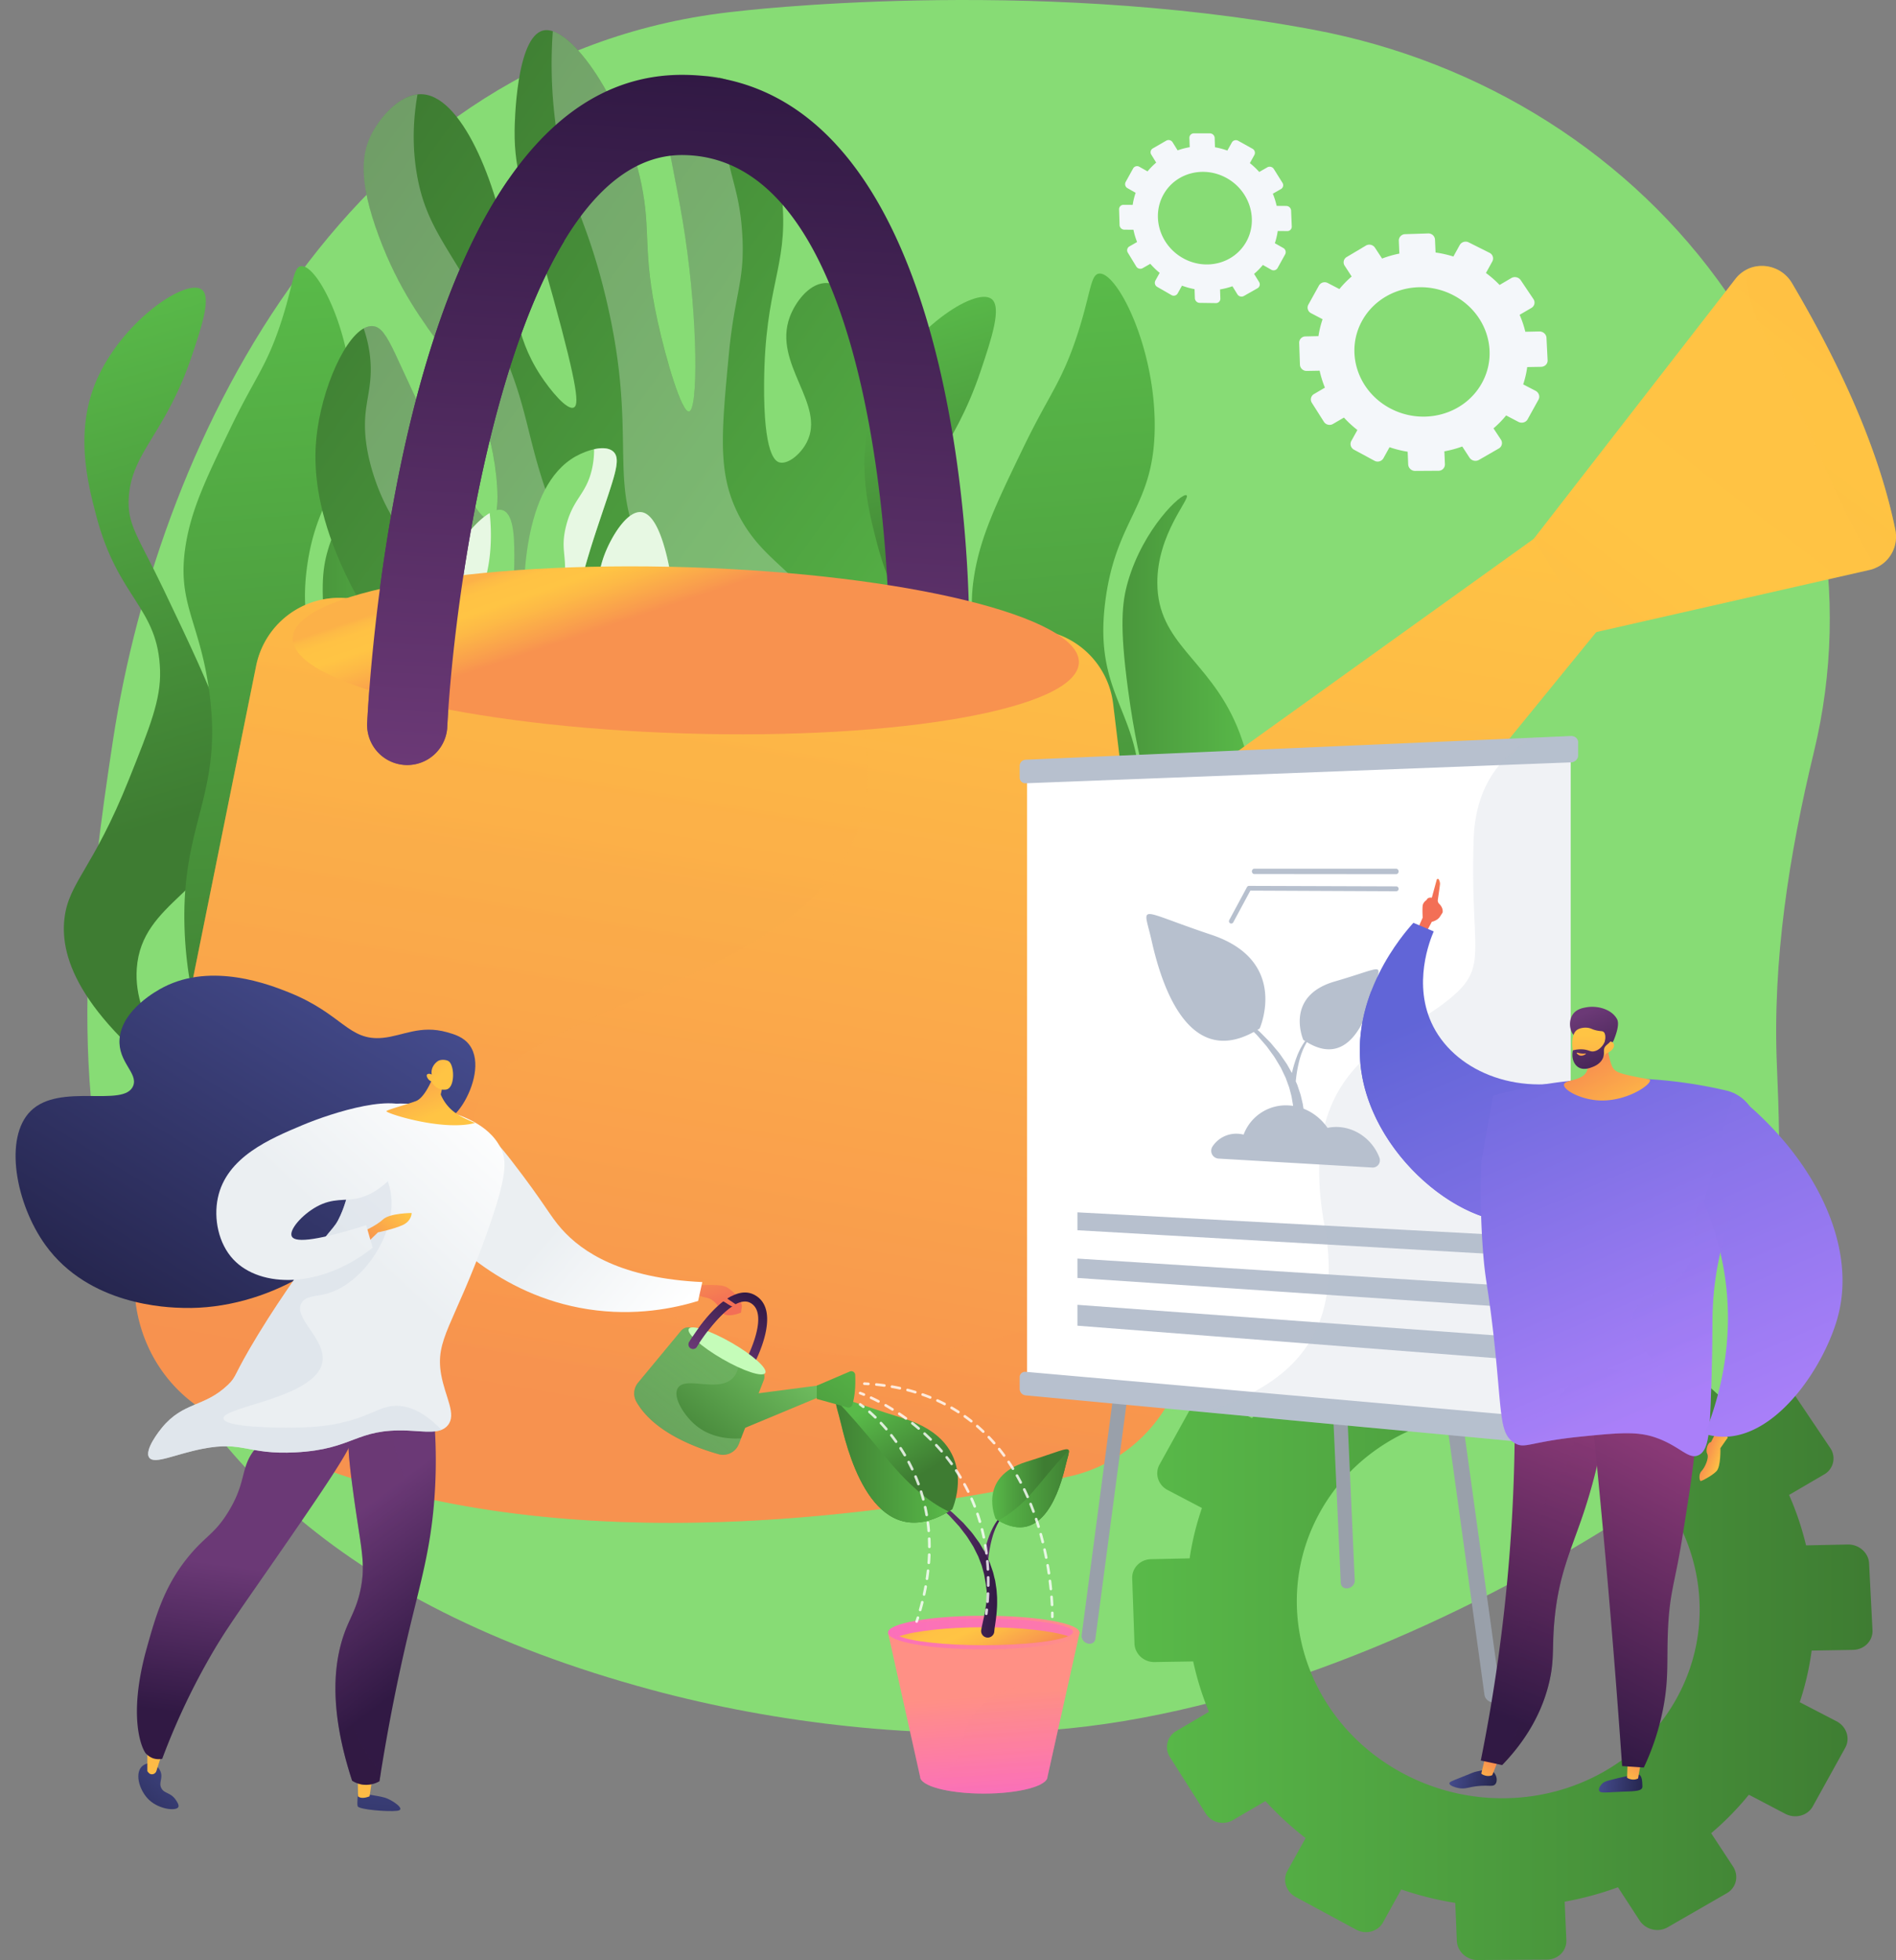 <svg xmlns="http://www.w3.org/2000/svg" xmlns:xlink="http://www.w3.org/1999/xlink" viewBox="0 0 2936.39 3035.03"><rect x="0" y="0" width="2936.39" height="3035.03" fill="#808080" stroke="none"/><defs><style>.cls-1,.cls-2{isolation:isolate;}.cls-2{fill:#87dc75;}.cls-3{fill:url(#linear-gradient);}.cls-4{fill:url(#linear-gradient-2);}.cls-5{fill:url(#linear-gradient-3);}.cls-6{fill:url(#linear-gradient-4);}.cls-7{fill:url(#linear-gradient-5);}.cls-8{fill:url(#linear-gradient-6);}.cls-15,.cls-73,.cls-9{fill:#fff;}.cls-10,.cls-15,.cls-9{mix-blend-mode:soft-light;}.cls-9{opacity:0.26;}.cls-11{fill:url(#linear-gradient-7);}.cls-12{fill:url(#linear-gradient-8);}.cls-13{fill:url(#linear-gradient-9);}.cls-14{fill:url(#linear-gradient-10);}.cls-15,.cls-72{opacity:0.8;}.cls-16{fill:url(#linear-gradient-11);}.cls-17{fill:url(#linear-gradient-12);}.cls-18{fill:url(#linear-gradient-13);}.cls-19{fill:url(#linear-gradient-14);}.cls-20{fill:url(#linear-gradient-15);}.cls-21{fill:url(#linear-gradient-16);}.cls-22{fill:url(#linear-gradient-17);}.cls-23{fill:url(#linear-gradient-18);}.cls-24{fill:url(#linear-gradient-19);}.cls-25{fill:url(#linear-gradient-20);}.cls-26{fill:url(#linear-gradient-21);}.cls-27{fill:url(#linear-gradient-22);}.cls-28{fill:url(#linear-gradient-23);}.cls-29{fill:url(#linear-gradient-24);}.cls-30{fill:url(#linear-gradient-25);}.cls-31{fill:url(#linear-gradient-26);}.cls-32{fill:url(#linear-gradient-27);}.cls-33,.cls-36,.cls-38,.cls-40,.cls-52,.cls-61,.cls-67,.cls-78,.cls-86,.cls-97{mix-blend-mode:multiply;}.cls-33,.cls-36,.cls-38,.cls-52,.cls-61,.cls-86,.cls-97{opacity:0.3;}.cls-33{fill:url(#linear-gradient-28);}.cls-34{fill:url(#linear-gradient-29);}.cls-35{fill:url(#linear-gradient-30);}.cls-36{fill:url(#linear-gradient-31);}.cls-37{fill:url(#linear-gradient-32);}.cls-38{fill:url(#linear-gradient-33);}.cls-39{fill:url(#linear-gradient-34);}.cls-40{opacity:0.69;fill:url(#linear-gradient-35);}.cls-41{fill:url(#linear-gradient-36);}.cls-42{fill:url(#linear-gradient-37);}.cls-43{fill:url(#linear-gradient-38);}.cls-44{fill:url(#linear-gradient-39);}.cls-45{fill:url(#linear-gradient-40);}.cls-46{fill:url(#linear-gradient-41);}.cls-47{fill:url(#linear-gradient-42);}.cls-48{fill:url(#linear-gradient-43);}.cls-49{fill:url(#linear-gradient-44);}.cls-50{fill:url(#linear-gradient-45);}.cls-51{fill:url(#linear-gradient-46);}.cls-52{fill:url(#linear-gradient-47);}.cls-53{fill:url(#linear-gradient-48);}.cls-54{fill:url(#linear-gradient-49);}.cls-55{fill:url(#linear-gradient-50);}.cls-56{fill:url(#linear-gradient-51);}.cls-57{fill:url(#linear-gradient-52);}.cls-58{fill:url(#linear-gradient-53);}.cls-59{fill:url(#linear-gradient-54);}.cls-60{fill:url(#linear-gradient-55);}.cls-61{fill:url(#linear-gradient-56);}.cls-62{fill:#c5fcb9;}.cls-63{fill:url(#linear-gradient-57);}.cls-64{fill:url(#linear-gradient-58);}.cls-65{fill:url(#linear-gradient-59);}.cls-66{fill:url(#linear-gradient-60);}.cls-67{fill:#d8dee8;opacity:0.57;}.cls-68{fill:url(#linear-gradient-61);}.cls-69{fill:url(#linear-gradient-62);}.cls-70{fill:url(#linear-gradient-63);}.cls-71{fill:url(#linear-gradient-64);}.cls-74{fill:#f4f7fa;}.cls-75{fill:url(#linear-gradient-65);}.cls-76{fill:#99a0aa;}.cls-77,.cls-78{fill:#b7c0ce;}.cls-78{opacity:0.2;}.cls-79{fill:url(#linear-gradient-66);}.cls-80{fill:url(#linear-gradient-67);}.cls-81{fill:url(#linear-gradient-68);}.cls-82{fill:url(#linear-gradient-69);}.cls-83{fill:url(#linear-gradient-70);}.cls-84{fill:url(#linear-gradient-71);}.cls-85{fill:url(#linear-gradient-72);}.cls-86{fill:url(#linear-gradient-73);}.cls-87{fill:url(#linear-gradient-74);}.cls-88{fill:url(#linear-gradient-75);}.cls-89{fill:url(#linear-gradient-76);}.cls-90{fill:url(#linear-gradient-77);}.cls-91{fill:url(#linear-gradient-78);}.cls-92{fill:url(#linear-gradient-79);}.cls-93{fill:url(#linear-gradient-80);}.cls-94{fill:url(#linear-gradient-81);}.cls-95{fill:url(#linear-gradient-82);}.cls-96{fill:url(#linear-gradient-83);}.cls-97{fill:url(#linear-gradient-84);}</style><linearGradient id="linear-gradient" x1="1854.95" y1="1848.56" x2="2166.51" y2="1953.29" gradientTransform="matrix(-1, 0, 0, 1, 2290.55, 0)" gradientUnits="userSpaceOnUse"><stop offset="0" stop-color="#ab316d"/><stop offset="1" stop-color="#792d3d"/></linearGradient><linearGradient id="linear-gradient-2" x1="1995.42" y1="1604.74" x2="1870.18" y2="1866.61" gradientTransform="matrix(-1, 0, 0, 1, 2290.55, 0)" gradientUnits="userSpaceOnUse"><stop offset="0" stop-color="#ffc444"/><stop offset="1" stop-color="#f36f56"/></linearGradient><linearGradient id="linear-gradient-3" x1="2220.11" y1="494.2" x2="1992.4" y2="1260.83" gradientTransform="matrix(-1, 0, 0, 1, 2290.55, 0)" gradientUnits="userSpaceOnUse"><stop offset="0" stop-color="#59ba49"/><stop offset="1" stop-color="#3e7c32"/></linearGradient><linearGradient id="linear-gradient-4" x1="1924.8" y1="429.42" x2="1814.75" y2="1750.14" gradientTransform="matrix(-1, 0, 0, 1, 2290.55, 0)" gradientUnits="userSpaceOnUse"><stop offset="0" stop-color="#59ba49"/><stop offset="1" stop-color="#3e7c32"/></linearGradient><linearGradient id="linear-gradient-5" x1="1601.9" y1="1219.51" x2="1933.61" y2="1219.51" xlink:href="#linear-gradient-3"/><linearGradient id="linear-gradient-6" x1="3822.1" y1="3019.58" x2="5141.87" y2="3019.58" gradientTransform="matrix(-0.81, -0.58, -0.58, 0.81, 6420.27, 874.25)" xlink:href="#linear-gradient-3"/><linearGradient id="linear-gradient-7" x1="-1544.18" y1="574.38" x2="-1370.54" y2="1626.73" gradientTransform="matrix(0.91, -0.41, 0.41, 0.92, 1892.58, -96.4)" xlink:href="#linear-gradient-2"/><linearGradient id="linear-gradient-8" x1="-1538.51" y1="573.4" x2="-1364.86" y2="1625.81" gradientTransform="matrix(0.91, -0.41, 0.41, 0.92, 1892.58, -96.4)" xlink:href="#linear-gradient-2"/><linearGradient id="linear-gradient-9" x1="-1570.99" y1="578.69" x2="-1397.32" y2="1631.18" gradientTransform="matrix(0.91, -0.41, 0.41, 0.92, 1892.58, -96.4)" xlink:href="#linear-gradient-2"/><linearGradient id="linear-gradient-10" x1="-1547.97" y1="574.99" x2="-1374.33" y2="1627.36" gradientTransform="matrix(0.91, -0.41, 0.41, 0.92, 1892.58, -96.4)" xlink:href="#linear-gradient-2"/><linearGradient id="linear-gradient-11" x1="-1551.1" y1="575.42" x2="-1377.45" y2="1627.89" gradientTransform="matrix(0.91, -0.41, 0.41, 0.92, 1892.58, -96.4)" xlink:href="#linear-gradient-2"/><linearGradient id="linear-gradient-12" x1="-1549.08" y1="575.15" x2="-1375.43" y2="1627.55" gradientTransform="matrix(0.91, -0.41, 0.41, 0.92, 1892.58, -96.4)" xlink:href="#linear-gradient-2"/><linearGradient id="linear-gradient-13" x1="-1550.42" y1="575.31" x2="-1376.77" y2="1627.78" gradientTransform="matrix(0.91, -0.41, 0.41, 0.92, 1892.58, -96.4)" xlink:href="#linear-gradient-2"/><linearGradient id="linear-gradient-14" x1="-1553.21" y1="575.76" x2="-1379.55" y2="1628.24" gradientTransform="matrix(0.91, -0.41, 0.41, 0.92, 1892.58, -96.4)" xlink:href="#linear-gradient-2"/><linearGradient id="linear-gradient-15" x1="-1546" y1="574.69" x2="-1372.36" y2="1627.03" gradientTransform="matrix(0.91, -0.41, 0.41, 0.92, 1892.58, -96.4)" xlink:href="#linear-gradient-2"/><linearGradient id="linear-gradient-16" x1="-1545.98" y1="574.6" x2="-1392.82" y2="1502.84" gradientTransform="matrix(0.91, -0.41, 0.41, 0.92, 1892.58, -96.4)" xlink:href="#linear-gradient-2"/><linearGradient id="linear-gradient-17" x1="-1547.86" y1="574.98" x2="-1374.22" y2="1627.34" gradientTransform="matrix(0.91, -0.41, 0.41, 0.92, 1892.58, -96.4)" xlink:href="#linear-gradient-2"/><linearGradient id="linear-gradient-18" x1="-1547.23" y1="574.85" x2="-1373.58" y2="1627.24" gradientTransform="matrix(0.91, -0.41, 0.41, 0.92, 1892.58, -96.4)" xlink:href="#linear-gradient-2"/><linearGradient id="linear-gradient-19" x1="621.66" y1="1979.51" x2="959.13" y2="2092.94" xlink:href="#linear-gradient"/><linearGradient id="linear-gradient-20" x1="773.8" y1="1715.41" x2="638.15" y2="1999.05" xlink:href="#linear-gradient-2"/><linearGradient id="linear-gradient-21" x1="1017.19" y1="512.5" x2="770.54" y2="1342.89" gradientTransform="matrix(-1, 0, 0, 1, 2290.55, 0)" gradientUnits="userSpaceOnUse"><stop offset="0" stop-color="#59ba49"/><stop offset="0.56" stop-color="#3e7c32"/></linearGradient><linearGradient id="linear-gradient-22" x1="697.32" y1="442.33" x2="578.11" y2="1872.9" xlink:href="#linear-gradient-4"/><linearGradient id="linear-gradient-23" x1="347.55" y1="1298.13" x2="706.85" y2="1298.13" xlink:href="#linear-gradient-3"/><linearGradient id="linear-gradient-24" x1="-1076.67" y1="-277.13" x2="744.26" y2="2071.46" gradientTransform="matrix(-0.88, 0.47, 0.47, 0.88, 606.83, 400.21)" gradientUnits="userSpaceOnUse"><stop offset="0" stop-color="#fcb148"/><stop offset="0.05" stop-color="#fdba46"/><stop offset="0.14" stop-color="#ffc244"/><stop offset="0.32" stop-color="#ffc444"/><stop offset="0.48" stop-color="#fdb946"/><stop offset="0.78" stop-color="#f99c4d"/><stop offset="0.87" stop-color="#f8924f"/><stop offset="1" stop-color="#f8924f"/></linearGradient><linearGradient id="linear-gradient-25" x1="-1799.75" y1="283.52" x2="21.83" y2="2632.94" xlink:href="#linear-gradient-24"/><linearGradient id="linear-gradient-26" x1="-895.85" y1="157.56" x2="864.55" y2="2428.06" gradientTransform="matrix(-1, 0, 0, 1, 2290.55, 0)" xlink:href="#linear-gradient-24"/><linearGradient id="linear-gradient-27" x1="-558.57" y1="-21.49" x2="14.03" y2="910.82" gradientTransform="matrix(-0.88, 0.47, 0.47, 0.88, 606.83, 400.21)" gradientUnits="userSpaceOnUse"><stop offset="0" stop-color="#311944"/><stop offset="1" stop-color="#6b3976"/></linearGradient><linearGradient id="linear-gradient-28" x1="-1076.68" y1="-277.14" x2="744.26" y2="2071.46" xlink:href="#linear-gradient-24"/><linearGradient id="linear-gradient-29" x1="-148.89" y1="546.22" x2="-123.01" y2="698.89" xlink:href="#linear-gradient-24"/><linearGradient id="linear-gradient-30" x1="-277.04" y1="-194.41" x2="295.57" y2="737.91" xlink:href="#linear-gradient-27"/><linearGradient id="linear-gradient-31" x1="-735.84" y1="369.36" x2="30.49" y2="1357.75" gradientTransform="matrix(-1, 0, 0, 1, 2290.55, 0)" xlink:href="#linear-gradient-24"/><linearGradient id="linear-gradient-32" x1="760.5" y1="2624.95" x2="749.95" y2="2783.18" gradientTransform="matrix(-1, 0, 0, 1, 2290.55, 0)" gradientUnits="userSpaceOnUse"><stop offset="0" stop-color="#ff9085"/><stop offset="1" stop-color="#fb6fbb"/></linearGradient><linearGradient id="linear-gradient-33" x1="737.72" y1="2623.44" x2="727.17" y2="2781.66" xlink:href="#linear-gradient-32"/><linearGradient id="linear-gradient-34" x1="618.6" y1="2528.03" x2="915.32" y2="2528.03" xlink:href="#linear-gradient-32"/><linearGradient id="linear-gradient-35" x1="761.71" y1="2597.87" x2="765.36" y2="2548.64" xlink:href="#linear-gradient-32"/><linearGradient id="linear-gradient-36" x1="788.72" y1="2485.09" x2="741.32" y2="2590.84" gradientTransform="matrix(-1, 0, 0, 1, 2290.55, 0)" xlink:href="#linear-gradient-24"/><linearGradient id="linear-gradient-37" x1="737.06" y1="2387.13" x2="769.12" y2="2387.13" gradientTransform="matrix(-1, 0, 0, 1, 2290.55, 0)" xlink:href="#linear-gradient-27"/><linearGradient id="linear-gradient-38" x1="744.54" y1="2430.85" x2="846.84" y2="2430.85" gradientTransform="matrix(-1, 0, 0, 1, 2290.55, 0)" xlink:href="#linear-gradient-27"/><linearGradient id="linear-gradient-39" x1="945.17" y1="2180.11" x2="834.37" y2="2356.48" gradientTransform="matrix(-1, 0, 0, 1, 2290.55, 0)" gradientUnits="userSpaceOnUse"><stop offset="0" stop-color="#59ba49"/><stop offset="0.63" stop-color="#3e7c32"/></linearGradient><linearGradient id="linear-gradient-40" x1="818.06" y1="2262.9" x2="1010.55" y2="2262.9" xlink:href="#linear-gradient-3"/><linearGradient id="linear-gradient-41" x1="-3586.91" y1="2304.6" x2="-3455.96" y2="2304.6" gradientTransform="translate(5121.3)" xlink:href="#linear-gradient-39"/><linearGradient id="linear-gradient-42" x1="-3577.72" y1="2305.41" x2="-3456.71" y2="2305.41" gradientTransform="translate(5121.3)" xlink:href="#linear-gradient-3"/><linearGradient id="linear-gradient-43" x1="-157.31" y1="3569.52" x2="-147.33" y2="3749.12" gradientTransform="translate(2886.22 246.64) rotate(43.91)" gradientUnits="userSpaceOnUse"><stop offset="0" stop-color="#444b8c"/><stop offset="1" stop-color="#26264f"/></linearGradient><linearGradient id="linear-gradient-44" x1="1697.24" y1="2677.32" x2="1712.72" y2="2955.85" gradientTransform="matrix(-1, 0, 0, 1, 2290.55, 0)" xlink:href="#linear-gradient-43"/><linearGradient id="linear-gradient-45" x1="1726.47" y1="2814.58" x2="1718.25" y2="2438.52" xlink:href="#linear-gradient-2"/><linearGradient id="linear-gradient-46" x1="1607.07" y1="2570.16" x2="1763.25" y2="2360.55" gradientTransform="matrix(-1, 0, 0, 1, 2290.55, 0)" xlink:href="#linear-gradient-27"/><linearGradient id="linear-gradient-47" x1="1626.99" y1="2585" x2="1783.17" y2="2375.39" gradientTransform="matrix(-1, 0, 0, 1, 2290.55, 0)" xlink:href="#linear-gradient-27"/><linearGradient id="linear-gradient-48" x1="2051.6" y1="2790.27" x2="2040.1" y2="2264.31" xlink:href="#linear-gradient-2"/><linearGradient id="linear-gradient-49" x1="1943.77" y1="2662.48" x2="1910.66" y2="2427.23" gradientTransform="matrix(-1, 0, 0, 1, 2290.55, 0)" xlink:href="#linear-gradient-27"/><linearGradient id="linear-gradient-50" x1="1769.92" y1="1487.9" x2="2097.89" y2="2021.91" gradientTransform="matrix(-1, 0, 0, 1, 2290.55, 0)" xlink:href="#linear-gradient-43"/><linearGradient id="linear-gradient-51" x1="1223.01" y1="1873.23" x2="1173.66" y2="2023.07" xlink:href="#linear-gradient-2"/><linearGradient id="linear-gradient-52" x1="1060.69" y1="1978.34" x2="1265.08" y2="2241.97" gradientTransform="matrix(-1, 0, 0, 1, 2290.55, 0)" gradientUnits="userSpaceOnUse"><stop offset="0" stop-color="#87dc75"/><stop offset="1" stop-color="#3e7c32"/></linearGradient><linearGradient id="linear-gradient-53" x1="979.53" y1="2041.27" x2="1184" y2="2304.99" xlink:href="#linear-gradient-52"/><linearGradient id="linear-gradient-54" x1="937.89" y1="2083.28" x2="1129.98" y2="2331.03" xlink:href="#linear-gradient-3"/><linearGradient id="linear-gradient-55" x1="1118.85" y1="2007.04" x2="1183.12" y2="2111.69" gradientTransform="matrix(-1, 0, 0, 1, 2290.55, 0)" xlink:href="#linear-gradient-27"/><linearGradient id="linear-gradient-56" x1="1060.69" y1="1978.35" x2="1265.08" y2="2241.97" gradientTransform="matrix(-1, 0, 0, 1, 2290.55, 0)" gradientUnits="userSpaceOnUse"><stop offset="0" stop-color="#3e7c32"/><stop offset="1" stop-color="#cdffc2"/></linearGradient><linearGradient id="linear-gradient-57" x1="1150.45" y1="1987.63" x2="1214.72" y2="2092.28" gradientTransform="matrix(-1, 0, 0, 1, 2290.55, 0)" xlink:href="#linear-gradient-27"/><linearGradient id="linear-gradient-58" x1="1214.43" y1="1870.4" x2="1165.08" y2="2020.24" xlink:href="#linear-gradient-2"/><linearGradient id="linear-gradient-59" x1="1610.99" y1="1767.66" x2="1267.2" y2="2065.77" gradientTransform="matrix(-1, 0, 0, 1, 2290.55, 0)" gradientUnits="userSpaceOnUse"><stop offset="0.49" stop-color="#ebeff2"/><stop offset="1" stop-color="#fff"/></linearGradient><linearGradient id="linear-gradient-60" x1="1879.49" y1="2200.59" x2="1473.18" y2="1760.63" xlink:href="#linear-gradient-59"/><linearGradient id="linear-gradient-61" x1="1667.55" y1="1870.95" x2="1757.29" y2="1965.92" xlink:href="#linear-gradient-2"/><linearGradient id="linear-gradient-62" x1="2013" y1="2077.29" x2="1606.7" y2="1637.33" xlink:href="#linear-gradient-59"/><linearGradient id="linear-gradient-63" x1="1801.17" y1="1936.65" x2="1896.73" y2="1797.94" gradientTransform="matrix(-0.98, -0.21, -0.21, 0.98, 2831.06, 212.69)" xlink:href="#linear-gradient-2"/><linearGradient id="linear-gradient-64" x1="1792.51" y1="1866.3" x2="1943.55" y2="1775.36" gradientTransform="matrix(-0.98, -0.21, -0.21, 0.98, 2831.06, 212.69)" xlink:href="#linear-gradient-2"/><linearGradient id="linear-gradient-65" x1="1753.43" y1="2487.2" x2="2900" y2="2487.2" gradientTransform="matrix(1, 0, 0, 1, 0, 0)" xlink:href="#linear-gradient-3"/><linearGradient id="linear-gradient-66" x1="812.56" y1="1255.89" x2="854.47" y2="1383.82" gradientTransform="matrix(-1, 0, 0, 1, 3080.91, 0)" xlink:href="#linear-gradient-2"/><linearGradient id="linear-gradient-67" x1="513.24" y1="2331.49" x2="846.5" y2="1561.46" gradientTransform="matrix(-1, 0, 0, 1, 3080.91, 0)" gradientUnits="userSpaceOnUse"><stop offset="0" stop-color="#aa80f9"/><stop offset="1" stop-color="#6165d7"/></linearGradient><linearGradient id="linear-gradient-68" x1="689.3" y1="2804.82" x2="755.92" y2="2804.82" gradientTransform="translate(2042.49 -96.71) rotate(5.15)" xlink:href="#linear-gradient-43"/><linearGradient id="linear-gradient-69" x1="239.33" y1="2762.49" x2="268.56" y2="2701.99" gradientTransform="translate(2468.46 -11.05) rotate(3.98)" xlink:href="#linear-gradient-2"/><linearGradient id="linear-gradient-70" x1="389.56" y1="2793.49" x2="460.34" y2="2793.49" gradientTransform="translate(2463.03 -64.98) rotate(12.32)" xlink:href="#linear-gradient-43"/><linearGradient id="linear-gradient-71" x1="201.84" y1="2783.38" x2="231.69" y2="2721.6" gradientTransform="matrix(0.99, 0.15, -0.15, 0.99, 2495.31, -27.22)" xlink:href="#linear-gradient-2"/><linearGradient id="linear-gradient-72" x1="1215.64" y1="2550.83" x2="1026.85" y2="2125.24" gradientTransform="matrix(-1, 0.05, 0.05, 1, 3342.83, 19)" gradientUnits="userSpaceOnUse"><stop offset="0" stop-color="#311944"/><stop offset="1" stop-color="#893976"/></linearGradient><linearGradient id="linear-gradient-73" x1="1186.37" y1="2563.81" x2="997.57" y2="2138.23" xlink:href="#linear-gradient-72"/><linearGradient id="linear-gradient-74" x1="658.67" y1="2665.48" x2="469.88" y2="2239.89" gradientTransform="matrix(-1, -0.07, -0.07, 1, 3213.19, 41.26)" xlink:href="#linear-gradient-72"/><linearGradient id="linear-gradient-75" x1="565.1" y1="2353.93" x2="898.36" y2="1583.91" xlink:href="#linear-gradient-67"/><linearGradient id="linear-gradient-76" x1="470.77" y1="2170.42" x2="759.43" y2="1503.43" xlink:href="#linear-gradient-67"/><linearGradient id="linear-gradient-77" x1="1324.08" y1="1180.15" x2="1331.51" y2="982.21" gradientTransform="matrix(-0.89, 0.45, 0.45, 0.89, 3182.59, 97.25)" xlink:href="#linear-gradient-2"/><linearGradient id="linear-gradient-78" x1="-329.27" y1="1461.22" x2="-379.65" y2="1333.25" gradientTransform="translate(2772.43 215.74) rotate(-2.84)" xlink:href="#linear-gradient-27"/><linearGradient id="linear-gradient-79" x1="311.18" y1="1385.72" x2="308.87" y2="1572.4" gradientTransform="matrix(-1, -0.01, -0.01, 1, 2794.55, 219.55)" xlink:href="#linear-gradient-2"/><linearGradient id="linear-gradient-80" x1="-344.66" y1="1467.35" x2="-395.1" y2="1339.25" gradientTransform="translate(2772.43 215.74) rotate(-2.84)" xlink:href="#linear-gradient-27"/><linearGradient id="linear-gradient-81" x1="-394.02" y1="1390.16" x2="-391.4" y2="1413.55" gradientTransform="translate(2772.43 215.74) rotate(-2.84)" gradientUnits="userSpaceOnUse"><stop offset="0" stop-color="#ffc444"/><stop offset="1" stop-color="#f36f56"/></linearGradient><linearGradient id="linear-gradient-82" x1="27.94" y1="3192.35" x2="41.34" y2="3233.25" gradientTransform="translate(5197.45 4205.91) rotate(128.1)" xlink:href="#linear-gradient-2"/><linearGradient id="linear-gradient-83" x1="282.61" y1="2193.22" x2="651.08" y2="1341.83" xlink:href="#linear-gradient-67"/><linearGradient id="linear-gradient-84" x1="509.16" y1="2187.04" x2="797.83" y2="1520.04" xlink:href="#linear-gradient-67"/></defs><g class="cls-1"><g id="Illustration"><path class="cls-2" d="M175,1146.19C248.1,667.44,548,79.26,1140.44,17.71c0,0,449.81-54.72,893.24,28.21,263.17,49.21,493.93,195.72,640,406.28s194.79,467.31,135.6,712.09c-38.45,159-64.43,323.54-57.3,486.9,12.41,284.33,5.27,549.73-270.66,719.3-246.38,151.4-556.45,284.93-852.26,308.32-201,15.89-426.47-9.83-620.23-62.16C21.36,2349.91,101.81,1625,175,1146.19Z"/><path class="cls-3" d="M262.13,2046.13c1.25,10.79,6.49,19.49,13.4,22.21,17.26,6.79,39.59,9.35,65.69,9.38,26.51,0,49.13-2.66,66.53-9.55,6.69-2.65,11.83-10.92,13.26-21.31l46.28-337.31h-244Z"/><ellipse class="cls-4" cx="345.27" cy="1709.55" rx="122.02" ry="18.76"/><path class="cls-5" d="M335.18,1708.26H308.55C125.63,1578,92.23,1484.9,99.88,1421.72c6.77-55.85,44.09-75.76,99.63-214.43,33.12-82.66,49.68-124,48.39-168.88-2.82-98.11-65-110.9-98.68-239.1-13.43-51.1-35.7-135.76,3.8-218.22,42.36-88.47,135.82-149.77,159.27-132.81,15.54,11.24.18,57-15.06,102.45C256.87,671,204.81,698.62,199.51,769c-3.27,43.45,14.47,61.26,54.08,144.22,80.21,168,123.57,258.79,106.26,347.26-23.67,121-140.48,133.75-148,239.09C205.72,1585.21,277.06,1660.06,335.18,1708.26Z"/><path class="cls-6" d="M466.12,412.2c25.39-3.36,80.72,104.37,79.7,220.12-1,112.45-54.25,128.88-70.21,244.79-20.28,147.22,60,161.57,47.44,305.51-11.5,131.68-81.62,153.42-121.45,334a823.18,823.18,0,0,0-19,193.55H356.06c-54.24-112.58-67.93-206.11-70.21-271.35-5.83-166.67,60.73-207,37.95-370C308.66,960.43,273,933.39,287.74,843c9.11-55.75,32.12-103.35,70.22-182.17,36.38-75.27,53.74-91.5,75.9-157.5C454.49,441.85,453.57,413.87,466.12,412.2Z"/><path class="cls-7" d="M411.09,1706.36c-3.3-40.62-1.45-98.32,28.46-153.71,50.36-93.23,127.18-81.66,189.76-165.09,65.82-87.74,76.42-228,34.16-328.28-40.62-96.43-113.53-117.83-113.86-204.94-.26-70.45,48.31-121.19,41.75-125.24-6.75-4.17-61.74,47.36-83.74,123.33-8.6,29.69-12.14,63.06,0,153.72,18.33,136.86,39,154.68,38.2,204.94-1.62,105.75-105.75,118.74-159.4,237.2-24.34,53.73-43.93,137-15.18,261.86Z"/><path class="cls-8" d="M1259.58,1516.33c69.62-102,160.57-268.82,188.07-487.76,13.55-107.84,15.51-258.6-43.87-414.65-13.42-35.25-68.7-180.52-127.32-175.53-24.47,2.09-45,30-53.32,52.45C1196.29,563.49,1279.81,626,1249.41,685c-9.55,18.53-29.21,34.61-42.39,31-6-1.66-24.51-11.23-23.64-122.67,1.16-150.32,36.27-178,28.49-278.88-3.18-41.12-12.46-161.47-83.69-189.89-22.46-9-58.22-11.63-80,7.57-36.77,32.37-6.71,102.79,12.9,234,19.85,132.78,20.12,268.72,6,271.09-11.18,1.87-35.38-79.29-48.7-140-23.9-109-9.7-138.19-25.09-212.4C967.36,159.91,884.61,37.63,841.5,47.18,799.19,56.55,797.06,192.44,797,202c-.63,68.07,15.79,99.54,59.88,259.39C896,603.5,896.51,627.37,888.7,631c-10.56,5-36.64-26.93-51.75-50-41-62.73-40.56-120.87-47.6-173.58-14.69-110-70-255.93-133.94-261.38C621,143.11,588.69,181.21,575,208.48c-15,29.86-20.11,71.56,11.71,157.27,61.67,166.11,150.18,196.1,176.95,337.65,8.1,42.83,11,98.4-2.56,102.65-15.53,4.86-49.43-58.35-82.05-119.85-68-128.27-76.27-180.07-102.28-181.26-33.47-1.53-73.84,81.7-85.13,159.62-8.59,59.32-10.53,186,150,392.92C828.5,1298.29,1071.93,1437.16,1259.58,1516.33Z"/><path class="cls-9" d="M754.29,492.6c74.31,143.82,51.59,179.29,114.85,328.8C923,948.76,967.2,988.44,1053,1121.78c59.27,92.1,133.64,221.52,204.72,390.87-319.22-162.17-399.39-289.79-403.88-382.1C852,1093.3,859,989.8,793,932.28c-38.83-33.8-62.69-16.71-116.22-55.12-90.26-64.77-107.3-174.26-109.31-188.59-7.38-52.51,5.76-72.73,6.68-112,.47-19.91-2.27-42.6-10.91-68a25.59,25.59,0,0,1,13.56-3.67c26,1.19,34.25,53,102.28,181.26,32.62,61.5,66.52,124.71,82.05,119.85,13.59-4.25,10.66-59.82,2.56-102.65C736.89,561.85,648.38,531.86,586.71,365.75,554.89,280,560,238.34,575,208.48c12.51-24.93,40.59-58.79,71.59-62.22-6.55,37.21-8.51,78.57-1.15,122.4C659.8,354.22,698.68,385,754.29,492.6Z"/><path class="cls-9" d="M1149.34,359.24c5.14,75.68-11.48,93.49-20.48,188.62-11.52,121.79-17.29,182.69,12.77,244.87C1184,880.42,1255,886.09,1270.15,975.61c6.61,38.89-5.38,46.08,2.13,96.68,11.23,75.7,47,120.12,60.92,147.44,24.39,48,26,131.75-70.59,289.32,44.87-270.19-11.2-407-81-482.25-63.06-67.95-118.33-65.21-174.35-155.15C932.71,752,992.76,686.36,937.67,458.5c-33.4-138.17-64.28-155.71-78.54-276.84a709.67,709.67,0,0,1-3-133.24C901.24,63.2,970.05,172.91,993.25,284.83c15.39,74.21,1.19,103.44,25.09,212.4,13.32,60.71,37.52,141.87,48.7,140,14.13-2.37,13.86-138.31-6-271.09-19.61-131.21-49.67-201.63-12.9-234,17.52-15.43,44-16.72,65.44-12a669,669,0,0,0,6.72,86.37C1130.64,278.34,1144.91,294.12,1149.34,359.24Z"/><path class="cls-2" d="M1214.81,1814.18c-43.16,21.91-167.53,77.53-317.09,41.08C794,1830,661.64,1756.38,623.39,1640c-11.12-33.81-23.77-100.06-1.47-112.87,15.56-8.94,42.81,11.21,48.1,15.13,45.3,33.49,33,79.38,78.66,117.52,17.73,14.83,43.23,27.67,48.62,22,12.21-12.9-98.22-100-160.85-245.22-51.24-118.84-72.08-280.33-10.7-323,2.31-1.61,26.6-18.06,44.53-9.1,37.72,18.83-6.73,123.1,52.07,211.23,13.81,20.7,34.34,42,41.48,38.24,15.22-8.09-47-120.71-73.58-288.9C667,918,699.91,856.29,723.58,826.82c6.36-7.93,36.52-44,55.62-36.46,18,7.08,17.59,49.52,17.25,83.28-.82,80.09-22.27,103.8-12.37,153.24,8.59,42.92,31.7,79.18,39.1,77,9.15-2.66-10.76-62.67-12.14-148.74-.69-43.24-3.23-201.41,80.42-248.37,18-10.13,46.47-18.67,58.61-7.23,12.54,11.82,1.2,38.85-23.25,112.25-15.15,45.49-33.5,103.24-43.21,170.65-7.58,52.6-4.35,72.5,5.74,77.63,8.46,4.32,21.38-1.95,29.27-8.83,39.11-34.15-15.94-109.62,19.07-196,10.58-26.12,34.07-64.78,55.71-62.13,37.58,4.6,50.7,131.48,52.14,146.22,5.88,60.37,14.26,146.38-26.93,236.15-21,45.78-52.7,87.77-35.44,114.26,4.61,7.08,14.15,15.26,23.76,14.17,22.49-2.56,23-53.33,60.64-119.09,15.67-27.35,32.65-57,51-55,20.71,2.2,35.86,44.09,40.28,76.3,12.48,91-52,168.46-33.85,182,1.64,1.23,8.24.71,21.45-.34,29.71-2.37,36.78-6.9,46.62-4.85,22.69,4.74,33.82,39,34.94,42.63,18.45,59.12-56.48,98.87-94.19,224-19.46,64.53-10.53,90.49-4.84,102.55C1149,1794.66,1197.51,1809.68,1214.81,1814.18Z"/><g class="cls-10"><path class="cls-11" d="M1218.34,1813c-2,.19-3.91.37-5.82.53l1.69.45Z"/><path class="cls-12" d="M1214.81,1814.18l-.62.31q7.85-1.18,16-2.74c-4,.5-8,.92-11.82,1.29l-4.13,1Z"/><path class="cls-13" d="M1143.36,1773.8c14.61,16.5,33.55,26.77,49.07,33A239.11,239.11,0,0,1,1143.36,1773.8Z"/><path class="cls-14" d="M1209.91,1815.12c1.32-.18,2.67-.39,4-.59l-1-.21-3.17.71Z"/><path class="cls-15" d="M638.63,1250.9c3.75,68.95,47.64,87.17,102.33,195,33,65.08,22.53,69.3,47.91,120.29,14,28.09,105.4,204,291.26,244.59,25.78,5.62,70.67,12.4,128.26,4.58l1.32-.3-2.47-1.07c-75.2,5.1-114.15-14.94-136-36.1-29.08-28.13-21.7-55.9-65.09-102.92-44.87-48.62-67.47-43.5-90.42-78-43.3-65.18,16.51-114.5-16.5-200.28-29.29-76.1-88.21-68-109.71-147-14.17-52.07,10.15-60.26-2.73-130.74-13.82-75.61-43.9-77.68-48.74-139.33-4.43-56.33,19.49-69.9,22-139.82a316.41,316.41,0,0,0-1.66-45.32c-15.28,8.91-30.45,27.1-34.75,32.46C699.91,856.29,667,918,690.25,1065c26.59,168.19,88.8,280.81,73.58,288.9-7.14,3.8-27.67-17.54-41.48-38.24-58.8-88.13-14.35-192.4-52.07-211.23-8.77-4.38-19.06-2.68-27.55.38a289.25,289.25,0,0,1,5,33.34C653,1196,636.24,1207,638.63,1250.9Z"/><path class="cls-16" d="M1210.05,1813.75c-2.06-.43-4.15-.88-6.29-1.38l3.48,1.59Z"/><path class="cls-17" d="M1209.71,1815l3.17-.71-2.83-.57-2.81.21Z"/><path class="cls-18" d="M1208.39,1815.33l1.52-.21-.2-.09Z"/><path class="cls-15" d="M1208.39,1815.33a724.45,724.45,0,0,1-177.83,17.53C952.41,1830.75,868,1827.27,817,1771c-15.1-16.67-17.71-27.39-41.26-49.51-48.91-45.92-81.52-40.85-107.69-78.09-17.88-25.43-9.25-37.14-23.47-82.67a291.86,291.86,0,0,0-13.87-35.81,18.12,18.12,0,0,0-8.77,2.24c-22.3,12.81-9.65,79.06,1.47,112.87,38.25,116.39,170.61,190,274.33,215.27,146,35.57,267.92-16.54,313.81-39.43l-1.62-.71Z"/><path class="cls-15" d="M1118.52,1129.78c-18.3-1.94-35.28,27.69-51,55-37.69,65.76-38.15,116.53-60.64,119.09-9.61,1.09-19.15-7.09-23.76-14.17-17.26-26.49,14.44-68.48,35.44-114.26,41.19-89.77,32.81-175.78,26.93-236.15-1.44-14.74-14.56-141.62-52.14-146.22-21.64-2.65-45.12,36-55.71,62.13-35,86.41,20,161.88-19.07,196-7.89,6.88-20.81,13.15-29.27,8.83-10.09-5.13-13.32-25-5.74-77.63,9.71-67.41,28.06-125.16,43.21-170.65,24.45-73.4,35.79-100.43,23.25-112.25-6.6-6.21-18-6.51-29.93-3.88a136.24,136.24,0,0,1-3.57,31.93c-9.23,39-29.23,44.11-40,87.69-9.58,38.89,3.74,45.49-3.72,94.8-7.56,50-22.12,48.94-27,87.73-6.83,54.38,21.08,62.2,26.58,133.69,5.08,66-17.38,76.46-2.9,119.18,15,44.27,40.9,38.37,70.31,88,40,67.5,2.69,96.41,42.45,161.54,29.58,48.47,63.45,54.07,70.86,100.83,4.35,27.38-5.76,34.92-.81,65.86,7.18,44.89,35.84,75.17,47.81,87.82,32.38,34.22,71.85,50.18,103.57,57.64q-5.79-2.68-11.33-5.55c-15.52-6.25-34.46-16.52-49.07-33-17.29-15.29-30.72-32.52-39.35-51.33-17.82-38.85-17.69-69.73-17.69-69.73.26-62.65,44.14-86.53,31.51-122.74s-64-34.38-67.36-65c-2.45-22.43,24.68-27.11,37-63.1,13.85-40.34-12.82-56.06-6.14-104,6.57-47.22,35.24-51.93,47.86-99,4.12-15.35,6.68-35.79,2.58-61.94C1127.71,1132.89,1123.26,1130.29,1118.52,1129.78Z"/><path class="cls-19" d="M1210.05,1813.75l2.47-.18a183.69,183.69,0,0,1-20.09-6.75q5.55,2.87,11.33,5.55C1205.9,1812.87,1208,1813.32,1210.05,1813.75Z"/><path class="cls-20" d="M1214.21,1814l-1.33.3,1,.21.27,0,.62-.31Z"/><path class="cls-21" d="M1214.06,1814.56l.13-.07-.27,0Z"/><path class="cls-22" d="M1209.91,1815.12l1.62.71,2.53-1.27-.14,0C1212.58,1814.73,1211.23,1814.94,1209.91,1815.12Z"/><path class="cls-23" d="M1212.88,1814.32l1.33-.3-1.69-.45-2.47.18Z"/></g><path class="cls-24" d="M1481,2193.51c1.35,11.69,7,21.11,14.51,24,18.69,7.36,42.88,10.14,71.16,10.17,28.7,0,53.22-2.88,72.06-10.35,7.25-2.87,12.82-11.82,14.36-23.08l50.13-365.36H1438.88Z"/><ellipse class="cls-25" cx="1571.05" cy="1828.94" rx="132.17" ry="20.33"/><path class="cls-26" d="M1560.13,1827.53h-28.85c-198.14-141.06-234.31-241.93-226-310.37,7.32-60.49,47.75-82.06,107.91-232.26,35.87-89.54,53.81-134.31,52.41-182.93-3.06-106.27-70.37-120.13-106.88-259-14.56-55.35-38.67-147,4.11-236.38,45.89-95.82,147.12-162.22,172.51-143.86,16.84,12.18.2,61.78-16.3,111C1475.3,704,1418.91,733.92,1413.17,810.1c-3.54,47.06,15.67,66.35,58.57,156.21,86.89,182,133.85,280.32,115.11,376.14-25.64,131.06-152.18,144.88-160.32,259C1419.9,1694.25,1497.17,1775.33,1560.13,1827.53Z"/><path class="cls-27" d="M1702,423.68c27.51-3.64,87.44,113.05,86.33,238.43-1.08,121.8-58.76,139.59-76,265.15-22,159.46,65,175,51.38,330.92-12.44,142.63-88.4,166.18-131.54,361.75a891.5,891.5,0,0,0-20.56,209.66h-28.77c-58.76-121.95-73.58-223.27-76-293.93-6.32-180.53,65.78-224.24,41.1-400.8-16.39-117.36-55-146.65-39-244.6,9.86-60.39,34.78-112,76-197.32,39.41-81.53,58.21-99.1,82.22-170.6C1689.35,455.79,1688.36,425.48,1702,423.68Z"/><path class="cls-28" d="M1642.34,1825.48c-3.56-44-1.57-106.5,30.84-166.49,54.54-101,137.75-88.46,205.54-178.82,71.29-95,82.77-246.92,37-355.59-44-104.45-123-127.63-123.33-222-.28-76.31,52.33-131.27,45.22-135.65-7.32-4.52-66.87,51.3-90.7,133.58-9.32,32.17-13.15,68.31,0,166.51,19.85,148.24,42.2,167.55,41.37,222-1.75,114.55-114.54,128.62-172.66,256.93-26.36,58.2-47.58,148.38-16.44,283.65Z"/><path class="cls-29" d="M1724,1090l113.49,939.81c14.45,119.65-63.93,230.56-181.62,256.47C1338.15,2356.27,722.76,2442,314.16,2183,233.28,2131.7,194,2034.29,213,1940.42l183.67-909.36A131.3,131.3,0,0,1,531.34,925.89L1599.67,974.6A131.31,131.31,0,0,1,1724,1090Z"/><polygon class="cls-30" points="2581.52 686.52 1619.94 1376.25 1740.26 1877.03 2593.72 829.64 2581.52 686.52"/><path class="cls-31" d="M2375.13,834.65l89.07,145.93L2895,882.69a44.48,44.48,0,0,0,11.68-4.16c21.55-10.13,33.76-34.27,28.56-58.68-22.32-109.57-74-235.75-159.93-381.43-14.29-24.14-43.63-32.45-67-22.58a52.19,52.19,0,0,0-20.52,15.84Z"/><path class="cls-32" d="M1468,1022a62.07,62.07,0,0,0,32.79-54.47c.18-34.5-1.23-844.82-439.68-851.6-429.53-6.75-487.33,901.6-492.5,1005.19a62.1,62.1,0,0,0,124,6.21c11.62-231.47,103.77-891.92,366.54-887.19,311.94,4.79,317.44,719.6,317.43,726.83a62.09,62.09,0,0,0,91.38,55Z"/><path class="cls-33" d="M213,1940.42l183.67-909.36A131.3,131.3,0,0,1,531.34,925.89l736.15,33.56c61.53,103.11,96.32,212.07,65.84,312.21-83.23,273.46-589.57,278.11-602.19,475.71-9.13,142.87,246.07,289.55,449.48,334.38,256.44,56.51,487.69-36.11,647.06-133.5l9.85,81.6c14.44,119.63-63.92,230.55-181.63,256.45C1338.15,2356.27,722.76,2442,314.16,2183,233.28,2131.71,194,2034.3,213,1940.42Z"/><path class="cls-34" d="M453.32,988c-2.22,71,268.54,137.17,604.77,147.69s610.6-38.56,612.82-109.6-268.54-137.17-604.77-147.69S455.54,917,453.32,988Z"/><path class="cls-35" d="M568.56,1121.12c3.77-75.45,35.64-577.64,218.6-842.38a414.3,414.3,0,0,0,86.5,94.82C750.34,577.86,700.89,962,692.6,1127.33a62.1,62.1,0,0,1-124-6.21Z"/><path class="cls-36" d="M2736.57,526.45c51.15,95.81,118.92,284,170.06,352.08,21.55-10.13,33.76-34.27,28.56-58.68-22.32-109.57-74-235.75-159.93-381.43-14.29-24.14-43.63-32.45-67-22.58C2702.3,434.28,2705.15,467.51,2736.57,526.45Z"/><path class="cls-37" d="M1672,2528l-49.68,223.28c0,14.41-44.18,26.09-98.69,26.09s-98.69-11.68-98.69-26.09L1375.23,2528Z"/><path class="cls-38" d="M1476,2732.81c20.74-28,9.39-47.53,32.81-79,35.27-47.4,84.91-35.37,109.39-69.28,8.53-11.81,14.09-29.36,10.63-56.49H1672l-49.68,223.28c0,14.41-44.18,26.09-98.69,26.09-37.57,0-70.22-5.55-86.89-13.72C1456.09,2754.69,1468.13,2743.45,1476,2732.81Z"/><ellipse class="cls-39" cx="1523.59" cy="2528.03" rx="148.36" ry="26.09"/><path class="cls-40" d="M1385.37,2527c0,11.41,61.89,20.66,138.22,20.66s138.23-9.25,138.23-20.66-61.89-20.67-138.23-20.67S1385.37,2515.58,1385.37,2527Z"/><path class="cls-41" d="M1654.48,2533.63c-18.5,8.15-70.09,14-130.89,14s-112.38-5.87-130.89-14c25-8.22,74.2-13.82,130.89-13.82S1629.51,2525.41,1654.48,2533.63Z"/><path class="cls-42" d="M1530.16,2420.63s.08-1.12.2-3.06.43-4.8.82-8.19a201.86,201.86,0,0,1,4.56-24.64c.57-2.2,1.22-4.38,1.83-6.55s1.37-4.23,2.1-6.23,1.48-3.92,2.27-5.71l2.32-5c.82-1.49,1.58-2.85,2.24-4.06a31.87,31.87,0,0,1,1.93-3l1.74-2.59.08-.11a1.35,1.35,0,0,0-2.17-1.59l-2,2.54a35,35,0,0,0-2.27,3l-2.69,4-2.84,5c-1,1.79-1.85,3.74-2.84,5.73s-1.78,4.14-2.7,6.28-1.67,4.38-2.44,6.61a205.93,205.93,0,0,0-6.78,25c-.7,3.47-1.23,6.38-1.55,8.44s-.48,3.27-.48,3.27a4.38,4.38,0,1,0,8.66,1.29c0-.12,0-.23,0-.35Z"/><path class="cls-43" d="M1539.8,2526.59s.1-.88.28-2.51c.1-.82.21-1.83.35-3s.34-2.4.55-3.83c.43-3,1-6.76,1.54-11,.47-4.44,1.14-9.38,1.39-14.92.47-5.49.36-11.53.29-17.85-.22-3.17-.44-6.43-.67-9.76s-.92-6.68-1.37-10.11c-.26-1.71-.53-3.43-.8-5.16s-.83-3.43-1.25-5.16c-.9-3.44-1.54-7-2.7-10.42s-2.38-6.85-3.58-10.31l-.9-2.58-1.14-2.49-2.29-5-2.29-5-1.14-2.47c-.43-.8-.91-1.57-1.36-2.36l-5.46-9.3c-.93-1.52-1.74-3.11-2.76-4.54s-2.06-2.85-3.09-4.26q-3.06-4.21-6-8.32a84.64,84.64,0,0,0-6.34-7.61l-6.25-7.11-3-3.4-3.18-3-6-5.75c-3.9-3.64-7.29-7.18-10.77-9.77l-8.71-7-7.58-6.11a2.5,2.5,0,0,0-3.27,3.77l.14.14,7,6.51,8,7.46c3.23,2.75,6.29,6.44,9.84,10.23l5.47,6,2.87,3.14,2.67,3.48c1.79,2.35,3.64,4.77,5.53,7.23a79.64,79.64,0,0,1,5.55,7.68l5.19,8.28,2.63,4.2c.88,1.42,1.52,3,2.3,4.45,1.49,3,3,6,4.5,9,.37.76.77,1.5,1.12,2.27l.9,2.37,1.79,4.74,1.8,4.72.89,2.35.66,2.43q1.32,4.83,2.61,9.62c.86,3.18,1.19,6.45,1.8,9.61.27,1.58.55,3.15.82,4.72s.59,3.15.72,4.71c.19,3.12,1,6.15,1,9.16v8.8a102.15,102.15,0,0,1-1.71,16.08c-.56,5-1.68,9.54-2.37,13.58-.89,4.18-1.74,7.82-2.37,10.82-.34,1.59-.68,3-.95,4.24s-.42,2.17-.57,3c-.29,1.62-.46,2.48-.46,2.48a10.2,10.2,0,1,0,20.07,3.7c0-.22.07-.44.1-.66Z"/><path class="cls-44" d="M1302.86,2206c13.35,56.4,54.94,201.11,166.33,134.66,1.84-1.11,3.73-2.28,5.62-3.5,0,0,46.64-103-75.77-140.86-77.41-24-100.82-36.67-104.11-28.27C1293,2172.93,1297.85,2184.94,1302.86,2206Z"/><path class="cls-45" d="M1302.86,2206c13.35,56.4,54.94,201.11,166.33,134.66-23.23-11.28-55-32.21-98.34-85.11-33.89-41.36-58.52-69.36-75.92-87.52C1293,2172.93,1297.85,2184.94,1302.86,2206Z"/><path class="cls-46" d="M1650.23,2269.65c-8.39,35.45-34.54,126.43-104.58,84.65-1.15-.69-2.34-1.43-3.53-2.2,0,0-29.32-64.74,47.64-88.56,48.67-15.06,63.38-23.05,65.45-17.77C1656.44,2248.85,1653.38,2256.4,1650.23,2269.65Z"/><path class="cls-47" d="M1650.23,2269.65c-8.39,35.45-34.54,126.43-104.58,84.65,14.61-7.09,34.56-20.25,61.83-53.5,21.31-26,36.8-43.61,47.73-55C1656.44,2248.85,1653.38,2256.4,1650.23,2269.65Z"/><path class="cls-48" d="M234.86,2729.7c-4.84.28-11.39,1.55-15.76,6.33-10.59,11.58-2.75,37.69,12.14,51.44,15.76,14.55,41.33,17.05,44.87,10.9,1.74-3-1.8-8.22-3.92-11.33-8-11.78-17.67-9.32-22.27-18-4.69-8.82,3.12-15.61-1.48-26.31C245.47,2735.85,239.28,2731.88,234.86,2729.7Z"/><path class="cls-49" d="M554.55,2776.36s-1.93,15.4-.64,20.55,46.07,8.89,61.27,7.1-9.06-17.32-18.74-20.23S554.55,2776.36,554.55,2776.36Z"/><path class="cls-50" d="M577.09,2750.67l-4.72,30.89s-12,5.41-17.82.07l-.64-32.34Z"/><path class="cls-51" d="M670.84,2180.55a800.26,800.26,0,0,1,1.72,142.7c-6.13,78.95-21.92,128.92-41.72,213.1-12.1,51.45-28.4,127.17-43.15,221.87a41.7,41.7,0,0,1-26.47,5.19,40.2,40.2,0,0,1-15.89-6c-38.71-118.29-27.28-191.59-8.6-237.26,8-19.47,17.62-34.83,22.78-64.75,6.83-39.6-1.62-61.73-13.66-153.44-8.58-65.36-7.09-75.47-1.38-85.27C567.29,2177.46,637.11,2178.22,670.84,2180.55Z"/><path class="cls-52" d="M536.73,2520.11c8-19.47,17.62-34.83,22.78-64.75,6.83-39.6-1.62-61.73-13.66-153.44-8.58-65.36-7.09-75.47-1.38-85.27,12.4-21.3,38.69-30.75,65.51-34.61-.35,1.38-.71,2.76-1,4.09-14.07,64.28,39.65,103.5,15.42,174.16-11.95,34.84-31,42.82-35.45,83.23-4.16,37.85,10.93,45.74,7.7,80.14-4.81,51.43-41.35,63.88-50.86,103.27-6.18,25.59-1,63,44.15,117.18-.75,4.67-1.5,9.35-2.24,14.11a41.7,41.7,0,0,1-26.47,5.19,40.2,40.2,0,0,1-15.89-6C506.62,2639.08,518.05,2565.78,536.73,2520.11Z"/><path class="cls-53" d="M253.5,2706.88l-11.28,35.51c-1.51,4.76-7.51,6.77-11.23,3.45a16.59,16.59,0,0,1-2.76-3.23V2699Z"/><path class="cls-54" d="M545.83,2211.1c8.69,12.93-1.33,32.62-113.27,194.3-66.22,95.65-84.08,119.61-109.22,163.8a1060,1060,0,0,0-72.1,154.32,27.57,27.57,0,0,1-14.73-1,30.48,30.48,0,0,1-10.46-7.08c-5.54-5.87-29.28-54.75,1.41-164,13.76-49,27.08-96.43,66.09-143.09,25.42-30.4,38.92-33.16,59.55-66.51,28.95-46.78,18.9-68,40.25-95.92C432.11,2195.29,527.52,2183.86,545.83,2211.1Z"/><path class="cls-55" d="M613.9,1791.82c38.51-46,74.83-38.17,102.81-81.9,16.58-25.9,28.4-67,10.56-91.47-9.24-12.68-23.56-16.88-34.95-20.06-41.67-11.64-68.22,5.63-99.33,8.71-53.69,5.32-62.47-37.37-146.29-70.66-28.24-11.22-117.94-46.84-193.52-7.76-9.75,5-64.57,34.75-68,80.16-2.69,36,29,52.63,21.1,72.56-13.78,34.65-113.63-5.63-158.77,39C5.44,1762,24.44,1864.15,70.2,1927.74c67.66,94,189,97,214.34,97.59,127.12,3.08,256.55-75.19,294.51-165.55C587.31,1840.1,592,1817.94,613.9,1791.82Z"/><path class="cls-56" d="M1074.65,1990.73s37.38-3,48.34,1.39,27.08,22.47,25.85,31.49l-1.22,9s-23.2,9.93-29.57-1.08-13.35-20.41-24.86-22.26S1074.67,2001.77,1074.65,1990.73Z"/><path class="cls-57" d="M1182.92,2137l-38.64,99a26.22,26.22,0,0,1-31.57,15.73c-35.15-9.94-100.57-34.11-127.24-81.41a26.09,26.09,0,0,1,2.86-29.36l66.42-80.21a14.73,14.73,0,0,1,18.9-3.25l103.09,61.5A14.74,14.74,0,0,1,1182.92,2137Z"/><polygon class="cls-58" points="1289.15 2142.55 1157.43 2159.75 1142.77 2215.67 1282.76 2157.35 1289.15 2142.55"/><path class="cls-59" d="M1324.49,2129.07c.77,19-.82,34.2-4.4,46.22a6,6,0,0,1-7.33,4.1l-47.79-13.2V2145.7l51.22-21.95A6,6,0,0,1,1324.49,2129.07Z"/><path class="cls-60" d="M1161.2,2116.65a7,7,0,0,0,6.13-3.65c1.85-3.4,44.7-83.63,1.69-107.57-42.13-23.45-96,63.33-102,73.3a7,7,0,0,0,11.94,7.2c13.43-22.28,57.59-82.72,83.33-68.31,30.6,17-6.78,88-7.16,88.74a7,7,0,0,0,6.12,10.29Z"/><path class="cls-61" d="M988.33,2140.91l66.41-80.21a14.74,14.74,0,0,1,18.91-3.25l71,42.37c.62,13.47-1.72,26.09-10,34.38-22.74,22.63-73.07-3.77-84.8,15.11-8.49,13.64,9,41.69,26.72,56.92,22.36,19.2,50.15,22.3,71.08,21.13l-3.35,8.59a26.22,26.22,0,0,1-31.57,15.73c-35.15-9.94-100.57-34.11-127.24-81.41A26.09,26.09,0,0,1,988.33,2140.91Z"/><path class="cls-62" d="M1066.76,2057.67c-4,6.91,19.29,27.81,52,46.69s62.44,28.59,66.43,21.68-19.28-27.82-52-46.7S1070.75,2050.76,1066.76,2057.67Z"/><path class="cls-63" d="M1067,2078.73c4.38-7.26,34.17-55.24,66.32-71.72a46.53,46.53,0,0,0,3.52,14c-23,13.67-48.31,49-57.9,65a7,7,0,0,1-11.94-7.2Z"/><path class="cls-64" d="M1111.78,2001l27.43,18.66s-.18,8-11.67,0-19-8.62-19-8.62Z"/><path class="cls-65" d="M1087.68,1985.32q-3.24,14.61-6.49,29.22c-36.26,11.09-97.33,24.18-170.78,12.78-140.6-21.82-223.75-117.42-246.29-145.22-.31-63.85,19.63-120,52-126.9,6.24-1.33,4.05-51.18,76.93,43.26,51.24,66.4,58,83.47,76.67,104.55C901.92,1939.24,962.47,1979.36,1087.68,1985.32Z"/><path class="cls-66" d="M556.41,1730.83c37.84-38.18,115.41-16,130.7-11.62,22.22,6.36,69.77,20,88.66,59.19,9,18.65,10.59,41.22-22.92,134.53-50.26,139.94-79.57,160.72-69.52,216.11,6.34,35,24.26,61.1,10.17,78.1-11.54,13.92-34.24,9.31-61.58,8.14-81.95-3.54-83,29-174.26,33.69-75.28,3.87-80.29-18-144.11-5.49-42.54,8.33-74.41,24.71-82.43,13.62-8.41-11.63,16.95-42.95,19.51-46.07,33.74-41.08,65.44-31.17,102.47-66.62,14.43-13.81,7.25-13,46.72-77.85,21.51-35.31,39.06-60.85,55.52-84.8,59.89-87.14,60.79-74.66,72-99.91C560.68,1807,522.54,1765,556.41,1730.83Z"/><path class="cls-67" d="M250.63,2211c33.74-41.08,65.44-31.17,102.47-66.62,14.43-13.81,7.25-13,46.72-77.85,21.51-35.31,39.06-60.85,55.52-84.8,59.89-87.14,60.79-74.66,72-99.91,25.87-58.13,8.67-96.44,15.54-126.65,38,27,61.7,65.4,63.46,103.42,2.74,59.45-47.41,131.72-102.24,145.22-15.45,3.8-30.83,2.82-37.17,13.94-13.25,23.21,37.87,55.53,32.53,90.61-8.61,56.49-155.9,69.79-153.36,88.3,1.84,13.33,79.37,14.57,110.37,13.94,18.22-.37,35.31-.71,58.09-4.65,56.34-9.74,70.35-28.13,97.59-29,18.11-.61,42.15,6.6,71.6,37.11-12.57,5-30.83,2.13-51.86,1.23-81.95-3.54-83,29-174.26,33.69-75.28,3.87-80.29-18-144.11-5.49-42.54,8.33-74.41,24.71-82.43,13.62C222.71,2245.47,248.07,2214.15,250.63,2211Z"/><path class="cls-68" d="M559.64,1908.33s23.07-10.14,33.49-20,44.41-10,44.41-10,.19,12.17-13.75,18.6-38.5,11.42-38.5,11.42l-21.51,20.84Z"/><path class="cls-69" d="M641.86,1722.87c-21.93-34.09-128.32.46-173.16,19.28-50.63,21.26-118,49.55-131.31,112.79-6.71,31.91.77,70.64,24.14,95.46,41.94,44.55,136,45.22,215.6-18.35q-5-17.4-10-34.8c-87.28,27.47-111.06,25.46-115.18,17.37-5-9.7,15.58-33.52,38.5-46.13,25.63-14.09,43.5-8.24,64.48-13.07C613.34,1842,661.68,1753.7,641.86,1722.87Z"/><path class="cls-70" d="M673.27,1661.15s-13.11,38.11-29.43,44-42.14,12.74-45.38,15.38,86.74,31.85,137.19,18.4h0c-14.37-6.29-18.22-8.3-18.22-8.3a86.38,86.38,0,0,1-17.72-11.7,67.2,67.2,0,0,1-17.12-24.1l4.72-21.64Z"/><path class="cls-71" d="M668.17,1674.55s6.7,14.9,22.6,12.62c14.24-2.05,13.51-37.86,3.84-44-3.22-2-9.77-2.81-14.63-1-3.41,1.25-13.58,9.58-11.32,21.78-3.13-1.67-6.26-1.41-7.34.09-1.38,1.9.85,5.35,1.36,6.14A11.43,11.43,0,0,0,668.17,1674.55Z"/><g class="cls-72"><path class="cls-73" d="M1629.78,2505.63a2.06,2.06,0,0,0,2-2s.05-2.19,0-6.23a2.06,2.06,0,0,0-4.11.07c.06,3.92,0,6.06,0,6.08a2.05,2.05,0,0,0,2,2.09Z"/><path class="cls-73" d="M1627.28,2485.24c-.18-3.63-.43-7.74-.78-12.26a2.06,2.06,0,0,1,1.89-2.21,2,2,0,0,1,2.21,1.89c.35,4.57.6,8.71.78,12.38a2,2,0,0,1-2,2.15h-.1A2.06,2.06,0,0,1,1627.28,2485.24Zm-1.86-24.5q-.59-5.8-1.38-12.2a2.06,2.06,0,1,1,4.08-.51c.54,4.29,1,8.4,1.39,12.3a2.05,2.05,0,0,1-1.84,2.25h-.21A2.05,2.05,0,0,1,1625.42,2460.74Zm-3-24.37c-.58-3.92-1.22-8-1.93-12.12a2.05,2.05,0,0,1,1.67-2.38,2.09,2.09,0,0,1,2.38,1.68q1.08,6.27,2,12.22a2,2,0,0,1-1.73,2.33,1.53,1.53,0,0,1-.3,0A2.07,2.07,0,0,1,1622.38,2436.37Zm-4.16-24.19q-1.15-5.89-2.5-12a2.05,2.05,0,1,1,4-.89q1.37,6.16,2.53,12.11a2.06,2.06,0,0,1-1.62,2.42l-.4,0A2.07,2.07,0,0,1,1618.22,2412.18Zm-5.3-23.94q-1.45-5.86-3.1-11.86a2.06,2.06,0,1,1,4-1.09c1.1,4,2.14,8,3.12,12a2.06,2.06,0,0,1-1.5,2.49,2.14,2.14,0,0,1-.5.06A2.06,2.06,0,0,1,1612.92,2388.24Zm-6.5-23.65c-1.18-3.87-2.41-7.76-3.72-11.67a2.06,2.06,0,0,1,3.9-1.31q2,5.92,3.75,11.79a2.05,2.05,0,1,1-3.93,1.19Zm-7.77-23.23q-2.09-5.71-4.38-11.44a2.06,2.06,0,1,1,3.82-1.52q2.31,5.78,4.43,11.54a2.06,2.06,0,0,1-1.23,2.64,1.94,1.94,0,0,1-.71.13A2.07,2.07,0,0,1,1598.65,2341.36Zm-9.1-22.73q-2.44-5.58-5.09-11.14a2.06,2.06,0,1,1,3.72-1.76q2.67,5.61,5.14,11.25a2.07,2.07,0,0,1-1.06,2.71,2.2,2.2,0,0,1-.83.17A2.06,2.06,0,0,1,1589.55,2318.63ZM1579,2296.54c-1.87-3.59-3.81-7.18-5.83-10.74a2.06,2.06,0,0,1,3.58-2q3.08,5.42,5.9,10.88a2.06,2.06,0,0,1-3.65,1.89Zm-12-21.27q-3.18-5.19-6.6-10.28a2.05,2.05,0,1,1,3.41-2.29q3.46,5.16,6.7,10.41a2.06,2.06,0,0,1-.68,2.83,2,2,0,0,1-1.07.31A2.07,2.07,0,0,1,1567,2275.27ZM1553.36,2255c-2.42-3.3-4.91-6.57-7.41-9.7a2.06,2.06,0,1,1,3.22-2.56c2.53,3.17,5.06,6.48,7.51,9.84a2.05,2.05,0,1,1-3.32,2.42Zm-15.22-19.07c-2.66-3-5.43-6.09-8.22-9a2.06,2.06,0,1,1,3-2.84c2.83,3,5.64,6.06,8.34,9.15a2.06,2.06,0,0,1-1.55,3.41A2.08,2.08,0,0,1,1538.14,2235.91Zm-16.84-17.65c-2.91-2.79-5.94-5.55-9-8.22a2.06,2.06,0,1,1,2.7-3.1c3.11,2.71,6.19,5.52,9.15,8.35a2,2,0,0,1,.06,2.9,2,2,0,0,1-1.49.64A2.06,2.06,0,0,1,1521.3,2218.26Zm-18.38-16c-3.16-2.49-6.44-5-9.75-7.32a2.06,2.06,0,1,1,2.4-3.34c3.36,2.4,6.69,4.9,9.9,7.43a2.06,2.06,0,1,1-2.55,3.23Zm-19.83-14.16c-3.41-2.2-6.91-4.33-10.4-6.35a2.06,2.06,0,0,1,2.06-3.56c3.54,2,7.1,4.22,10.57,6.45a2.06,2.06,0,1,1-2.23,3.46ZM1462,2175.92c-3.63-1.87-7.31-3.66-11-5.32a2.06,2.06,0,0,1,1.7-3.75c3.71,1.69,7.46,3.51,11.14,5.41a2.06,2.06,0,0,1-.94,3.89A2.1,2.1,0,0,1,1462,2175.92Zm-22.16-10.13c-3.79-1.52-7.63-3-11.41-4.29a2.06,2.06,0,1,1,1.36-3.88c3.84,1.34,7.74,2.81,11.58,4.36a2.05,2.05,0,1,1-1.53,3.81Zm-23-8.08c-3.85-1.16-7.81-2.27-11.75-3.28a2.06,2.06,0,0,1,1-4c4,1,8,2.15,11.91,3.33a2.06,2.06,0,1,1-1.19,3.94Zm-23.62-6.08q-5.9-1.27-12-2.33a2.06,2.06,0,1,1,.71-4.05c4,.7,8.14,1.5,12.13,2.35a2.06,2.06,0,0,1-.43,4.07A2.15,2.15,0,0,1,1393.22,2151.63Zm-24-4.21q-6-.81-12.14-1.43a2.06,2.06,0,0,1,.41-4.1q6.24.63,12.29,1.46a2.05,2.05,0,0,1-.28,4.09A1.32,1.32,0,0,1,1369.17,2147.42Z"/><path class="cls-73" d="M1344.92,2145a2.06,2.06,0,0,0,.13-4.11q-3.08-.21-6.19-.37a2.1,2.1,0,0,0-2.16,2,2.06,2.06,0,0,0,2,2.15c2.06.1,4.1.23,6.13.36Z"/></g><g class="cls-72"><path class="cls-73" d="M1337.79,2161.5a2.06,2.06,0,0,0,.77-4c-3.76-1.53-5.85-2.25-5.85-2.25a2.06,2.06,0,0,0-1.33,3.89s2,.71,5.63,2.17A2.12,2.12,0,0,0,1337.79,2161.5Z"/><path class="cls-73" d="M1529.21,2482.24a2.05,2.05,0,0,1-1.9-2.2q.48-6.3.75-12.44a2.11,2.11,0,0,1,2.15-2,2.06,2.06,0,0,1,2,2.15q-.29,6.2-.76,12.55a2.06,2.06,0,0,1-2.05,1.91Zm1.25-25a2.06,2.06,0,0,1-2-2.09c0-1.73,0-3.46,0-5.17q0-3.66-.07-7.28a2.07,2.07,0,0,1,2-2.1,2,2,0,0,1,2.09,2q.07,3.66.08,7.36c0,1.74,0,3.48,0,5.23a2.06,2.06,0,0,1-2.06,2Zm-2.52-27q-.35-6.28-.89-12.4a2.06,2.06,0,0,1,4.1-.37q.55,6.2.89,12.55a2.06,2.06,0,0,1-1.94,2.17H1530A2.05,2.05,0,0,1,1527.94,2430.26Zm-2.22-24.76q-.79-6.26-1.8-12.31a2.06,2.06,0,0,1,4.06-.67c.68,4.12,1.29,8.31,1.82,12.46a2.07,2.07,0,0,1-1.79,2.3h-.26A2,2,0,0,1,1525.72,2405.5Zm-4.07-24.52c-.84-4.06-1.76-8.14-2.76-12.13a2.06,2.06,0,0,1,4-1c1,4,1.94,8.17,2.79,12.28a2.06,2.06,0,0,1-1.6,2.43,2,2,0,0,1-.42,0A2.06,2.06,0,0,1,1521.65,2381Zm-6-24.12c-1.16-4-2.42-8-3.74-11.85a2.06,2.06,0,0,1,3.9-1.32c1.34,3.94,2.61,8,3.79,12a2.06,2.06,0,0,1-1.4,2.55,1.9,1.9,0,0,1-.58.09A2,2,0,0,1,1515.65,2356.86Zm-8-23.53c-1.49-3.85-3.08-7.71-4.73-11.49a2.06,2.06,0,1,1,3.77-1.65c1.67,3.83,3.29,7.75,4.79,11.65a2.05,2.05,0,0,1-1.17,2.66,2,2,0,0,1-.74.14A2.06,2.06,0,0,1,1507.68,2333.33Zm-10-22.77c-1.82-3.71-3.74-7.43-5.7-11a2.05,2.05,0,1,1,3.61-2c2,3.66,3.94,7.43,5.78,11.19a2.05,2.05,0,0,1-.94,2.75,2,2,0,0,1-.9.21A2.06,2.06,0,0,1,1497.73,2310.56Zm-11.87-21.83c-2.14-3.55-4.38-7.09-6.64-10.5a2.06,2.06,0,0,1,3.43-2.28c2.3,3.47,4.56,7.06,6.73,10.66a2.06,2.06,0,0,1-1.76,3.12A2,2,0,0,1,1485.86,2288.73ZM1472.14,2268c-2.4-3.33-4.92-6.66-7.5-9.92a2.06,2.06,0,1,1,3.23-2.55c2.61,3.3,5.17,6.69,7.61,10.05a2.07,2.07,0,0,1-1.67,3.27A2.08,2.08,0,0,1,1472.14,2268Zm-15.4-19.52c-2.68-3.11-5.47-6.23-8.3-9.27a2.06,2.06,0,0,1,3-2.8c2.87,3.08,5.7,6.24,8.41,9.39a2.06,2.06,0,0,1-.22,2.9,2.08,2.08,0,0,1-1.34.5A2.05,2.05,0,0,1,1456.74,2248.49Zm-17-18.19c-2.91-2.89-6-5.78-9-8.58a2.06,2.06,0,1,1,2.78-3c3.1,2.84,6.17,5.77,9.13,8.7a2.06,2.06,0,1,1-2.9,2.92Zm-18.35-16.82q-4.85-4.11-9.64-7.87a2.05,2.05,0,1,1,2.54-3.23c3.3,2.6,6.59,5.28,9.76,8a2.05,2.05,0,1,1-2.66,3.13Zm-19.58-15.37q-5.19-3.78-10.21-7.14a2.06,2.06,0,0,1,2.3-3.42q5.07,3.42,10.33,7.23a2.06,2.06,0,0,1-1.21,3.72A2.1,2.1,0,0,1,1401.84,2198.11Zm-20.67-13.91c-3.7-2.3-7.28-4.42-10.71-6.37a2.06,2.06,0,0,1,2-3.57q5.2,3,10.84,6.45a2.06,2.06,0,0,1-1.08,3.81A2.09,2.09,0,0,1,1381.17,2184.2Zm-21.65-12.34c-3.77-2-7.53-3.82-11.16-5.52a2.06,2.06,0,1,1,1.75-3.72c3.68,1.72,7.49,3.6,11.31,5.6a2.05,2.05,0,1,1-1.9,3.64Z"/><path class="cls-73" d="M1527.54,2500.94a2.07,2.07,0,0,0,2-1.81c.24-2.07.47-4.12.69-6.17a2,2,0,0,0-1.83-2.25,2,2,0,0,0-2.26,1.83q-.32,3-.69,6.1a2.06,2.06,0,0,0,1.8,2.28Z"/></g><g class="cls-72"><path class="cls-73" d="M1337,2180.41a2.05,2.05,0,0,0,1.26-3.68c-3.21-2.49-5-3.74-5-3.74a2.06,2.06,0,0,0-2.31,3.41s1.8,1.22,4.84,3.58A2.07,2.07,0,0,0,1337,2180.41Z"/><path class="cls-73" d="M1424.54,2495a2.05,2.05,0,0,1-1.42-2.54q1.71-6,3.2-11.91a2.05,2.05,0,1,1,4,1q-1.5,6-3.22,12a2.06,2.06,0,0,1-2,1.49A1.77,1.77,0,0,1,1424.54,2495Zm6.17-24a2.06,2.06,0,0,1-1.57-2.45q1.33-6.11,2.44-12.09a2.06,2.06,0,0,1,4.05.75q-1.12,6-2.47,12.22a2.07,2.07,0,0,1-2,1.62A2.2,2.2,0,0,1,1430.71,2471Zm4.64-24.36a2,2,0,0,1-1.73-2.33q.93-6.2,1.61-12.23a2.05,2.05,0,1,1,4.08.47q-.69,6.1-1.63,12.37a2.05,2.05,0,0,1-2,1.75A1.53,1.53,0,0,1,1435.35,2446.64Zm2.94-24.62a2.06,2.06,0,0,1-1.9-2.21q.48-6.22.7-12.3a2.06,2.06,0,1,1,4.11.16c-.15,4.09-.39,8.25-.71,12.45a2.06,2.06,0,0,1-2,1.91Zm-1-26.82c0-4.09-.1-8.23-.27-12.31a2,2,0,0,1,2-2.14,2,2,0,0,1,2.15,2c.17,4.14.26,8.34.27,12.48a2.06,2.06,0,0,1-2.06,2.06h0A2.05,2.05,0,0,1,1437.32,2395.2Zm-1-24.6c-.34-4.07-.78-8.19-1.3-12.23a2.06,2.06,0,1,1,4.08-.52c.53,4.1,1,8.28,1.32,12.41a2.07,2.07,0,0,1-1.88,2.22h-.17A2.07,2.07,0,0,1,1436.27,2370.6Zm-3.12-24.4c-.7-4-1.49-8.11-2.36-12.08a2.06,2.06,0,0,1,4-.87c.88,4,1.68,8.15,2.39,12.25a2.07,2.07,0,0,1-1.67,2.38,2.19,2.19,0,0,1-.36,0A2.06,2.06,0,0,1,1433.15,2346.2Zm-5.26-24c-1-3.93-2.19-7.9-3.42-11.81a2.06,2.06,0,0,1,3.92-1.24c1.25,4,2.42,8,3.48,12a2,2,0,0,1-1.46,2.51,1.93,1.93,0,0,1-.53.07A2.07,2.07,0,0,1,1427.89,2322.16Zm-7.38-23.47c-1.4-3.82-2.91-7.68-4.49-11.45a2.06,2.06,0,0,1,3.8-1.59c1.6,3.83,3.13,7.75,4.55,11.64a2.05,2.05,0,0,1-1.23,2.63,1.93,1.93,0,0,1-.7.13A2,2,0,0,1,1420.51,2298.69ZM1411,2276c-1.75-3.69-3.6-7.4-5.5-11a2.05,2.05,0,0,1,3.63-1.92c1.94,3.67,3.81,7.43,5.59,11.18A2.06,2.06,0,0,1,1411,2276Zm-11.49-21.76c-2.07-3.52-4.24-7.05-6.47-10.48a2.06,2.06,0,0,1,3.46-2.23c2.25,3.48,4.46,7.06,6.55,10.63a2,2,0,0,1-.73,2.81,2,2,0,0,1-1,.29A2.06,2.06,0,0,1,1399.54,2254.23Zm-13.39-20.66c-2.38-3.34-4.86-6.66-7.36-9.87a2.06,2.06,0,0,1,3.24-2.53c2.54,3.25,5,6.62,7.48,10a2.05,2.05,0,0,1-.49,2.86,2,2,0,0,1-1.19.39A2.09,2.09,0,0,1,1386.15,2233.57ZM1371,2214.16c-2.67-3.13-5.43-6.21-8.2-9.18a2.06,2.06,0,0,1,3-2.81c2.82,3,5.62,6.15,8.33,9.32a2.06,2.06,0,1,1-3.13,2.67Zm-16.81-18c-3-2.92-6-5.73-9-8.37a2.05,2.05,0,1,1,2.72-3.08c3,2.67,6.13,5.54,9.18,8.51a2.05,2.05,0,1,1-2.87,2.94Z"/><path class="cls-73" d="M1419.62,2512.9a2,2,0,0,0,2-1.41c.66-2,1.29-3.94,1.91-5.9a2.05,2.05,0,1,0-3.92-1.23q-.91,2.91-1.89,5.84a2.06,2.06,0,0,0,1.31,2.6A2,2,0,0,0,1419.62,2512.9Z"/></g><path class="cls-74" d="M2042.66,442.2l-16.37,29.55a9.66,9.66,0,0,0,4.16,13.22l17.88,9.37a148.1,148.1,0,0,0-6.4,26.18l-20.11.43a9.77,9.77,0,0,0-9.74,10l1.17,33.81a10.19,10.19,0,0,0,10.45,9.63l20.07-.35a154.33,154.33,0,0,0,8.18,26.2l-17,10a9.6,9.6,0,0,0-3.23,13.52l18.6,29.33a10.52,10.52,0,0,0,14.06,3.46l17-9.94a164.26,164.26,0,0,0,20.87,19.23l-9.44,17a10,10,0,0,0,4.27,13.57l31.45,17a10.3,10.3,0,0,0,14-3.77l9.49-17.13a170.66,170.66,0,0,0,28.07,7l.82,19.7a10.67,10.67,0,0,0,10.82,10l36.07-.23a9.84,9.84,0,0,0,10-10.16l-.87-19.92a166.39,166.39,0,0,0,27.7-7.51l11.21,17.24a11,11,0,0,0,14.57,3.59l30.81-17.73a9.67,9.67,0,0,0,3.22-13.86L2313,663.31a153.12,153.12,0,0,0,19.59-20l18.9,9.9c5.22,2.73,11.64,1,14.34-3.87l16.87-30.48c2.7-4.88.64-11-4.59-13.74l-19.09-9.9a147.41,147.41,0,0,0,6.21-26.81l21.47-.38c5.88-.1,10.42-4.69,10.13-10.25l-1.76-34.71c-.29-5.54-5.27-9.93-11.13-9.81l-21.63.46a155.39,155.39,0,0,0-8.83-26.21l18.22-10.65a9.54,9.54,0,0,0,3.19-13.72l-19.71-29.3a11,11,0,0,0-14.55-3.25l-18.15,10.66a164.62,164.62,0,0,0-21.17-18.52l9.92-17.91a9.71,9.71,0,0,0-4.47-13.38l-32-16.06a10.62,10.62,0,0,0-14,4l-9.88,17.84a169.83,169.83,0,0,0-27.57-6.2l-.88-20.09a10.22,10.22,0,0,0-10.74-9.46l-35.47,1.14a9.9,9.9,0,0,0-9.83,10.08l.83,20a166.65,166.65,0,0,0-26.74,7.68l-11.11-16.93a10.48,10.48,0,0,0-14-3.13L2085.67,398a9.47,9.47,0,0,0-3.2,13.39l10.9,16.76a153.9,153.9,0,0,0-19,19.45l-18.07-9.36A10.23,10.23,0,0,0,2042.66,442.2ZM2295,593.29c-27.06,48.87-90.86,66.23-142.07,39-50.74-27-70-87.61-43.35-135.66s89.33-66,140.51-39.82C2301.79,483.22,2322.09,544.42,2295,593.29Z"/><path class="cls-75" d="M1844.56,2179.82l-48.76,88c-7.8,14.08-2.25,31.71,12.4,39.39l53.28,27.92a438.74,438.74,0,0,0-19.07,78l-59.94,1.27c-16.59.35-29.58,13.66-29,29.75L1757,2545c.56,16.13,14.49,29,31.12,28.69l59.8-1a460.3,460.3,0,0,0,24.38,78.09l-50.76,29.83a28.59,28.59,0,0,0-9.64,40.28l55.44,87.38a31.3,31.3,0,0,0,41.87,10.32l50.65-29.61a488.82,488.82,0,0,0,62.18,57.28L1993.85,2897c-7.9,14.26-2.2,32.36,12.73,40.43l93.71,50.62c15,8.13,33.67,3.1,41.6-11.23l28.27-51a507,507,0,0,0,83.65,20.84l2.43,58.69c.69,16.53,15.13,29.85,32.26,29.74l107.46-.69c17.23-.11,30.62-13.66,29.89-30.26l-2.6-59.37a497.63,497.63,0,0,0,82.55-22.36l33.4,51.35c9.32,14.34,28.76,19.13,43.41,10.7l91.79-52.84c14.7-8.46,19-26.95,9.6-41.29l-33.85-51.59a456.63,456.63,0,0,0,58.4-59.61l56.29,29.5c15.55,8.14,34.68,3,42.72-11.54l50.29-90.82c8-14.52,1.92-32.85-13.67-40.93l-56.88-29.49a438,438,0,0,0,18.49-79.9l64-1.12c17.51-.3,31-14,30.19-30.55l-5.27-103.43c-.84-16.51-15.69-29.58-33.15-29.21l-64.47,1.37a461,461,0,0,0-26.29-78.1l54.29-31.74a28.42,28.42,0,0,0,9.5-40.89l-58.73-87.31c-9.36-13.93-28.78-18.25-43.36-9.68L2678.4,2177a490.81,490.81,0,0,0-63.08-55.18l29.56-53.38c7.93-14.33,2-32.18-13.31-39.85l-95.24-47.87c-15.18-7.63-33.88-2.24-41.78,12l-29.42,53.13a508,508,0,0,0-82.16-18.47l-2.63-59.85c-.7-16.11-15-28.73-32-28.18l-105.69,3.39c-16.86.54-30,14-29.3,30l2.47,59.54a496.85,496.85,0,0,0-79.68,22.87l-33.09-50.44c-8.93-13.62-27.66-17.79-41.84-9.34l-88.49,52.77a28.24,28.24,0,0,0-9.55,39.9l32.48,49.94a456.29,456.29,0,0,0-56.58,58l-53.84-27.91C1870.57,2160.49,1852.35,2165.74,1844.56,2179.82Zm752,450.22c-80.63,145.61-270.74,197.34-423.33,116.22C2022,2665.89,1964.78,2485.21,2044.07,2342s266.15-196.59,418.67-118.64C2616.69,2302.06,2677.18,2484.42,2596.55,2630Z"/><path class="cls-74" d="M1754.94,260.79l-11.62,21a7.16,7.16,0,0,0,2.91,9.62l12.57,7.13a105.73,105.73,0,0,0-4.58,18.73l-14.17-.1a6.76,6.76,0,0,0-6.89,7l.75,24.35a7.45,7.45,0,0,0,7.34,7.13l14.12.12a114.47,114.47,0,0,0,5.67,19l-12,6.87a6.88,6.88,0,0,0-2.31,9.64l13,21.33a7.37,7.37,0,0,0,9.84,2.71l11.94-6.82A119.6,119.6,0,0,0,1796,422.53l-6.66,12a7.29,7.29,0,0,0,2.94,9.75l21.88,12.59a7,7,0,0,0,9.73-2.48l6.68-12.05a117.18,117.18,0,0,0,19.48,5.41l.47,14A7.63,7.63,0,0,0,1858,469l25,.35a6.78,6.78,0,0,0,7-7.05l-.49-14.14a112.17,112.17,0,0,0,19.18-4.9l7.63,12.38a7.53,7.53,0,0,0,10,2.76l21.3-12.08a6.91,6.91,0,0,0,2.3-9.76l-7.69-12.44a104.8,104.8,0,0,0,13.6-13.85l12.91,7.32a7.14,7.14,0,0,0,9.86-2.51l11.79-21.29a7.3,7.3,0,0,0-3-9.8l-13-7.36a106.38,106.38,0,0,0,4.46-18.91l14.73.13a6.83,6.83,0,0,0,7-7.09l-1-24.67a7.62,7.62,0,0,0-7.56-7.19l-14.86-.1a115.58,115.58,0,0,0-5.89-18.85l12.61-7.21a6.84,6.84,0,0,0,2.29-9.7l-13.35-21.34a7.54,7.54,0,0,0-10-2.64l-12.6,7.22a118.13,118.13,0,0,0-14.52-13.71l7-12.6a7.19,7.19,0,0,0-3-9.69L1917.61,218a7.13,7.13,0,0,0-9.76,2.56l-7,12.58a117.06,117.06,0,0,0-19.15-5.1l-.51-14.47a7.44,7.44,0,0,0-7.43-7.06l-24.77,0a6.81,6.81,0,0,0-6.93,7l.5,14.42a111.89,111.89,0,0,0-18.75,4.91l-7.72-12.47a7.36,7.36,0,0,0-9.84-2.6l-20.93,12.09a6.84,6.84,0,0,0-2.3,9.59l7.61,12.34a105.88,105.88,0,0,0-13.41,13.61l-12.69-7.16A7,7,0,0,0,1754.94,260.79Zm175.32,113.36c-19,34.26-63.22,45.54-98.69,25.29-35.31-20.17-48.56-64-29.75-98S1864.53,256,1900,275.87,1949.24,339.88,1930.26,374.15Z"/><path class="cls-76" d="M2158.89,1521.17l.41,0c6.55-.75,12.55,3.56,13.39,9.63l151.44,1094.56c.88,6.31-4,11.26-10.76,11.06h-.43c-6.8-.2-13-5.47-13.87-11.76l-150.5-1091.13C2147.74,1527.43,2152.35,1521.92,2158.89,1521.17Z"/><path class="cls-76" d="M1675.21,2532l132.48-1003.23a10.79,10.79,0,0,1,12.2-9.08l.37,0a10.71,10.71,0,0,1,9.46,11.88L1696.46,2537.72c-.73,5.58-6,8.84-11.79,7.27l-.36-.09C1678.55,2543.33,1674.48,2537.55,1675.21,2532Z"/><path class="cls-76" d="M2098.14,2447.32l-45.3-1010.92a10.77,10.77,0,0,0-11.37-10.1h-.37a10.71,10.71,0,0,0-10.45,11l45.82,1013.87c.26,5.63,5.24,9.33,11.13,8.27l.36-.07C2093.84,2458.34,2098.39,2452.93,2098.14,2447.32Z"/><polygon class="cls-73" points="1590.66 1196.82 1590.66 2145 1902.64 2173.43 2432.58 2221.77 2432.58 1162.8 2339.36 1166.55 1590.66 1196.82"/><path class="cls-77" d="M1579.19,1185.7v18.59a8.7,8.7,0,0,0,9.16,8.61l3.26-.11,730.19-28,110.09-4.21.68,0c6.19-.23,11.48-4.91,11.48-10.45v-20.85c0-5.54-5.09-9.79-11.28-9.54l-57.34,2.49-787,34.19A9.65,9.65,0,0,0,1579.19,1185.7Z"/><path class="cls-77" d="M1579.19,2132.34v18.59a10.22,10.22,0,0,0,9.16,9.8l277.28,26,566.84,53.18c6.19.58,11.58-3.45,11.58-9v-20.85c0-5.53-5.09-10.47-11.28-11l-.7,0-490.28-43.52-349.89-31-3.54-.26A8.23,8.23,0,0,0,1579.19,2132.34Z"/><polygon class="cls-77" points="1668.65 1905.02 2331.64 1943.03 2331.64 1912.79 1668.65 1877.3 1668.65 1905.02"/><polygon class="cls-77" points="1668.65 1978.93 2331.64 2023.68 2331.64 1990.91 1668.65 1948.9 1668.65 1978.93"/><polygon class="cls-77" points="1668.65 2052.84 2331.64 2104.32 2331.64 2069.04 1668.65 2020.51 1668.65 2052.84"/><path class="cls-78" d="M1865.89,2186.72l566.71,53.18c6.19.58,11.45-3.45,11.45-9v-20.85c0-5.53-4.78-10.47-11-11l-.5,0V1180.56l.33,0c6.19-.23,11.14-4.91,11.14-10.45v-20.85c0-5.54-5.09-9.79-11.28-9.54l-57.34,2.49a181.62,181.62,0,0,0-35.71,24.37,161.51,161.51,0,0,0-17.76,18.22c-22.06,26.62-37.87,63.39-39.6,114.16-5.37,158.53,19,190.94-20.9,232.81a195.09,195.09,0,0,1-20.06,17.87c-2.33,1.84-4.75,3.72-7.31,5.65-35.05,26.46-85.66,48.9-126,88.9-34.7,34.44-61.76,81.87-64.72,156.08-1.14,28.34,1.24,60.62,8,97.55,1.89,10.17,3.33,20,4.38,29.42a323.74,323.74,0,0,1,1.91,46.33,253.88,253.88,0,0,1-3,31.44,208.08,208.08,0,0,1-11.51,42.93,184.84,184.84,0,0,1-16.62,32.72c-21.57,33.7-52.15,57.36-84.87,74.86a382.36,382.36,0,0,1-38.79,17.94C1890.4,2178.44,1877.92,2182.81,1865.89,2186.72Z"/><path class="cls-77" d="M1775.84,1417.93c3.13-8.36,25.48,4.58,100.33,29.6,121.41,40.6,74.71,145.1,74.71,145.1-1.15.73-2.28,1.39-3.41,2.07l.38.33c3.46,2.76,6.84,6.49,10.73,10.34l6,6.1,3.18,3.22,3,3.6,6.27,7.51a93.39,93.39,0,0,1,6.35,8q3,4.34,6.08,8.78l3.1,4.5c1,1.51,1.84,3.18,2.78,4.78l5.48,9.75a202.84,202.84,0,0,1,5.63-19.94c.78-2.27,1.65-4.51,2.47-6.72s1.79-4.33,2.73-6.37,1.88-4,2.87-5.81l2.87-5,2.72-4.08a15.62,15.62,0,0,1,1.17-1.61c-.94-.61-1.89-1.23-2.84-1.9,0,0-29.59-67.55,48.55-90.32,50.23-14.64,65.54-22.69,67.71-17.13,1.28,3.25-1.92,11.1-5.2,24.89-8.65,36.52-35.34,129-105.48,86.14a13.71,13.71,0,0,0-1.14,1.85l-2.28,4.11-2.35,5.06c-.8,1.81-1.49,3.8-2.3,5.81s-1.39,4.19-2.12,6.35-1.27,4.43-1.85,6.68a208.92,208.92,0,0,0-4.61,25.21q-.36,3.2-.59,5.64l1.21,2.74,1.15,2.61.91,2.71q1.82,5.42,3.61,10.79c1.18,3.58,1.83,7.27,2.75,10.86q.63,2.71,1.26,5.38.4,2.72.8,5.37c.47,3.56,1.19,7.06,1.39,10.5s.46,6.82.68,10.11c.08,6.53.19,12.77-.29,18.41-.25,5.7-.93,10.77-1.4,15.32-.61,4.36-1.14,8.15-1.57,11.27-.21,1.47-.4,2.78-.56,3.92s-.25,2.25-.35,3.09l-.29,2.57,0,.18c0,.22-.06.45-.1.68a9.7,9.7,0,0,1-12,7.75,11.19,11.19,0,0,1-8.25-12.71l.46-2.53c.15-.83.33-1.84.54-3s.57-2.7.9-4.31c.64-3.05,1.41-6.76,2.3-11,.7-4.12,1.59-8.79,2.15-13.87a107.51,107.51,0,0,0,1.28-16.5v-9.06c0-3.1-.32-6.24-.52-9.47-.12-1.61-.18-3.23-.31-4.87s-.54-3.25-.81-4.89c-.62-3.28-1-6.67-1.81-10l-2.63-10-.66-2.53-.9-2.46-1.81-4.93-1.81-5-.9-2.47c-.35-.81-.75-1.59-1.12-2.38l-4.53-9.47c-.77-1.55-1.43-3.17-2.3-4.66l-2.65-4.42c-1.76-2.94-3.49-5.85-5.2-8.7a85.85,85.85,0,0,0-5.55-8.08l-5.54-7.62c-.9-1.24-1.78-2.46-2.66-3.66l-2.87-3.32-5.45-6.3c-3.53-4-6.57-7.87-9.78-10.79l-1.78-1.75c-106.5,58.33-145.77-85.84-158.38-142C1778.61,1434.87,1774,1422.81,1775.84,1417.93Z"/><path class="cls-77" d="M1877.58,1775.74a44,44,0,0,1,39.63-20.13,46.74,46.74,0,0,1,8.8,1.34,69.75,69.75,0,0,1,69-45.23c25,1.17,47.21,14.8,61,34.79a65.82,65.82,0,0,1,16.6-1.32c28.81,1.46,53.57,20.89,63.62,47.12a11.72,11.72,0,0,1-1.23,11,11.11,11.11,0,0,1-9.79,4.62l-238.27-13.86a12.1,12.1,0,0,1-9.33-18.32Z"/><path class="cls-77" d="M1906.89,1430.1a3.44,3.44,0,0,0,3.09-1.85l26.48-49.14,225.89,1a3.77,3.77,0,1,0,0-7.54l-228-.76a3.55,3.55,0,0,0-3.11,1.88l-27.45,51a3.75,3.75,0,0,0,1.38,5A3.44,3.44,0,0,0,1906.89,1430.1Z"/><path class="cls-77" d="M1942.38,1353.46l220,.21c2.09,0,3.78-2.16,3.78-4.25s-1.69-4.25-3.78-4.25h-220c-2,0-3.57,2.12-3.57,4.14S1940.41,1353.46,1942.38,1353.46Z"/><path class="cls-79" d="M2208,1445.24l9.46-17.8s8.71-1.8,12.65-8l4-6.22s2-6.54-5.19-13.63a7.14,7.14,0,0,1-2.13-6.09c1-6.77,3-20.62,3.37-24.16.26-2.34-.69-5.14-1.73-7.36a1.77,1.77,0,0,0-3.33.25l-7.59,27.91s-6.07-1.54-8.16,3.57c0,0-5.25,3.14-6,8.6s0,18.67,0,18.67l-8.33,18.78Z"/><path class="cls-80" d="M2220.45,1442.28c-5.19,12-34.13,82.17-.73,147.26,37.24,72.59,137.45,110.56,237.72,77.81.79,13,9,177.13-71.58,216.31-86.57,42.08-249.53-72.47-276.13-216.31-22.77-123.08,65-222.72,79.24-238.37Z"/><path class="cls-81" d="M2539.73,2748.86c3.46,3.18,3.67,10.6,3.82,15.45a12.32,12.32,0,0,1-.19,4c-2.1,5.45-12.91,5.38-29.9,6.07-26.86,1.1-34.93,2.72-36.77-1.38-1.73-3.84,3.37-9.65,3.95-10.29,3.09-3.44,6.69-4.53,13.63-6.36,12.84-3.38,21.49-5.13,24.11-5.66C2534.72,2747.38,2537.46,2746.78,2539.73,2748.86Z"/><path class="cls-82" d="M2520.89,2722.08l-1,30.57c.83,1.43,10.11,5.35,17.09,1.19l5.27-30.28Z"/><path class="cls-83" d="M2313.51,2744.63c4.61,4.59,6.08,13.4,2.52,18s-9.27,1.57-25.14,2.9c-17,1.42-21.23,5.67-33,3.1-4.74-1-13.17-3.74-13.19-7.08,0-2.35,4.12-3.79,17.91-9.24,19.57-7.74,19.46-8.1,23.66-9C2296.83,2740.92,2307.41,2738.58,2313.51,2744.63Z"/><path class="cls-84" d="M2301.11,2717.45l-7,28.86c.73,1.49,9.68,6.11,17,2.49l11.21-28.25Z"/><path class="cls-85" d="M2343.77,2091.28a2664.48,2664.48,0,0,1-6.32,320.66,2665.48,2665.48,0,0,1-44.1,314.22l33.15,7c26.27-27.24,59-69.68,72.73-127.91,8.55-36.15,4.09-54.25,8.38-98.37,6.82-70.26,26.23-107.91,45.31-165.29,17.15-51.56,36.64-126.92,43.93-226.66Z"/><path class="cls-86" d="M2359,2537.73c12.17-48.2,35.61-60.94,36.45-106.43.59-32.18-11-34.81-10.21-65.61,1.17-46.71,28.53-71.21,42.28-100.59,14.52-31,20.09-80.89-19.05-163.8l88.35,13.67c-7.29,99.73-26.78,175.1-43.93,226.66-19.08,57.38-38.49,95-45.31,165.29-4.29,44.12.17,62.22-8.38,98.37-13.76,58.23-46.46,100.66-72.73,127.91l-8.43-1.79c28.39-33.89,38.41-64.16,41-88.71C2363.18,2602.74,2346.76,2586.32,2359,2537.73Z"/><path class="cls-87" d="M2454.23,2085.31q19.72,181.58,36.12,370.08,12.24,141.42,21.86,279.35l33.61,2.33a388.88,388.88,0,0,0,30-91.72c9.34-48.29,5.07-76.44,7.65-126.1,2.89-55.7,10.74-68.22,22.05-138.9,23-143.44,34.45-215.16-2-257.44C2591.76,2109.18,2555.17,2075.11,2454.23,2085.31Z"/><path class="cls-88" d="M2124,1534.05a108.67,108.67,0,0,0,7.61,37.08c14.65,36.32,49.51,62.81,42.28,103.51-3.62,20.34-14.77,27.48-10.21,42.28,6.47,21,33,20,61.23,43.74,25.06,21.06,26.47,40.57,39.37,58.32,17.47,24,56.92,46,152.54,39-8.49,10.79-18.68,19.68-30.95,25.64-86.57,42.08-249.53-72.47-276.13-216.31C2100.56,1617.8,2109.33,1572.05,2124,1534.05Z"/><path class="cls-89" d="M2717.18,1772.18a62.43,62.43,0,0,0-44-83.59,725.35,725.35,0,0,0-360.78,8.08q-9,50.55-18.08,101.09a1204.9,1204.9,0,0,0,2,133.63c3.79,54.07,7.51,54.89,16.21,131.22,14.17,124.45,8.24,157,33.26,171.91,16.26,9.72,22.15-2,105.16-10.24,55.66-5.52,84.07-8.09,112.26,1.45,38.38,13,51.23,34.8,67.06,27.7,15.19-6.8,17.12-33,19-78.72,2.83-70.51,2.66-118.44,2.92-135.59,1.2-78.71,21.13-138.8,46.65-215.77C2704.84,1804.9,2711.09,1787.8,2717.18,1772.18Z"/><path class="cls-90" d="M2486.06,1592.3a231.73,231.73,0,0,0,6.59,46c3,12.18,4.94,15.27,7.28,17.73,3.52,3.71,8.71,6.7,37.43,12.21,15.63,3,17.61,2.79,18,4.3,2.06,7.38-38.64,35.08-82.42,31.26-26.8-2.33-51.8-16.21-50.74-24.26s27.86-5.21,35-20.14c5-10.39-2-24.38-9.9-35.86C2453.69,1609.91,2479.7,1605.92,2486.06,1592.3Z"/><path class="cls-91" d="M2437.11,1602.75c-6.72-8-7.88-22.53-1.14-32.12,5.8-8.25,15.53-9.9,21.36-10.89,16.89-2.87,38.7,3.08,47,18.31,4.91,9-3.61,28.8-4.93,32.34-1.48,4-4.48,5.51-7.17,8.62-3.72,4.32-9.54,11.17-19,22.63a69.74,69.74,0,0,0-4.48-11.33,61.65,61.65,0,0,0-8.79-13.11C2450.5,1606.87,2443.49,1610.34,2437.11,1602.75Z"/><path class="cls-92" d="M2487.07,1631.69s-10.19,18.92-32.51,18.66c-20-.23-25.28-44.73-13.07-54.88,4.08-3.39,12.51-5.15,19.52-3.59,4.14.93,5.61,2.55,12.41,3.93,6.27,1.28,8,.5,9.93,2,2.44,1.84,4.41,6.56,1.21,19.83,3.59-4,8.07-5.77,11.38-4.42a6.78,6.78,0,0,1,2.79,2.44C2501.79,1620.58,2497.48,1627.34,2487.07,1631.69Z"/><path class="cls-93" d="M2484.11,1595.06c-.92.77,2.2,4.19,2.69,9.25.95,9.82-8.38,22.17-18.49,23.71-6,.91-7.82-2.62-17.81-3.14a45.74,45.74,0,0,0-14.44,1.61c-2.55,11,1,21.57,8.45,26.18,8,5,17.8,1.16,21.88-.42,2.72-1.06,11.46-4.44,15.67-12.84,4.39-8.76-.64-13.63,4.61-19.67,2.65-3,6.26-4.51,9.55-10.31a28.23,28.23,0,0,0,1.82-3.89C2492.61,1600.37,2485.44,1594,2484.11,1595.06Z"/><path class="cls-94" d="M2443.5,1630.11s4.42,2,11.83,1.2c.36,0,.76,0,.82.23.21.69-4.39,4.11-8.85,3.11-3.17-.71-5.75-3.53-5.37-4.31C2442.09,1630,2442.8,1630,2443.5,1630.11Z"/><path class="cls-95" d="M2675.91,2226l-11.48,16.46s.92,28.6-6.15,35.76-21.74,14.64-24,15.17-4.18-10.22.94-15.47,12.06-20.48,8.8-26.73,1.48-18.58,5.77-17.94l12.41-24.49Z"/><path class="cls-96" d="M2640.32,2220.44a99.94,99.94,0,0,0,29.1,4.42c83.9,0,156.53-110.63,176.87-185.8,30.92-114.22-39.57-251.72-160.86-346.25-18.63,55.71-28.67,113.27-47.3,169a444,444,0,0,1,31.31,102.6C2689.43,2077.83,2659.91,2171.94,2640.32,2220.44Z"/><path class="cls-97" d="M2378,2193.66c40.83-17.42,40.6-53.48,78.73-68.52,54.42-21.47,114.54,28.41,123.92,14.58,9.77-14.4-62-58.53-52.48-102.06,7.59-34.59,57.71-28.46,84.56-75.81,25.46-44.92.77-86.44,23.32-102,8.09-5.6,22.36-7.81,49.4,4.09-18.86,58.9-32.38,110.84-33.36,175.23-.26,17.15-.09,65.08-2.92,135.59-1.83,45.7-3.76,71.92-19,78.72-15.83,7.1-28.68-14.71-67.06-27.7-28.19-9.54-56.6-7-112.26-1.45-83,8.22-88.9,20-105.16,10.24-10.6-6.34-15.63-15.86-19-34.15C2343.36,2202.17,2361,2200.9,2378,2193.66Z"/></g></g></svg>
